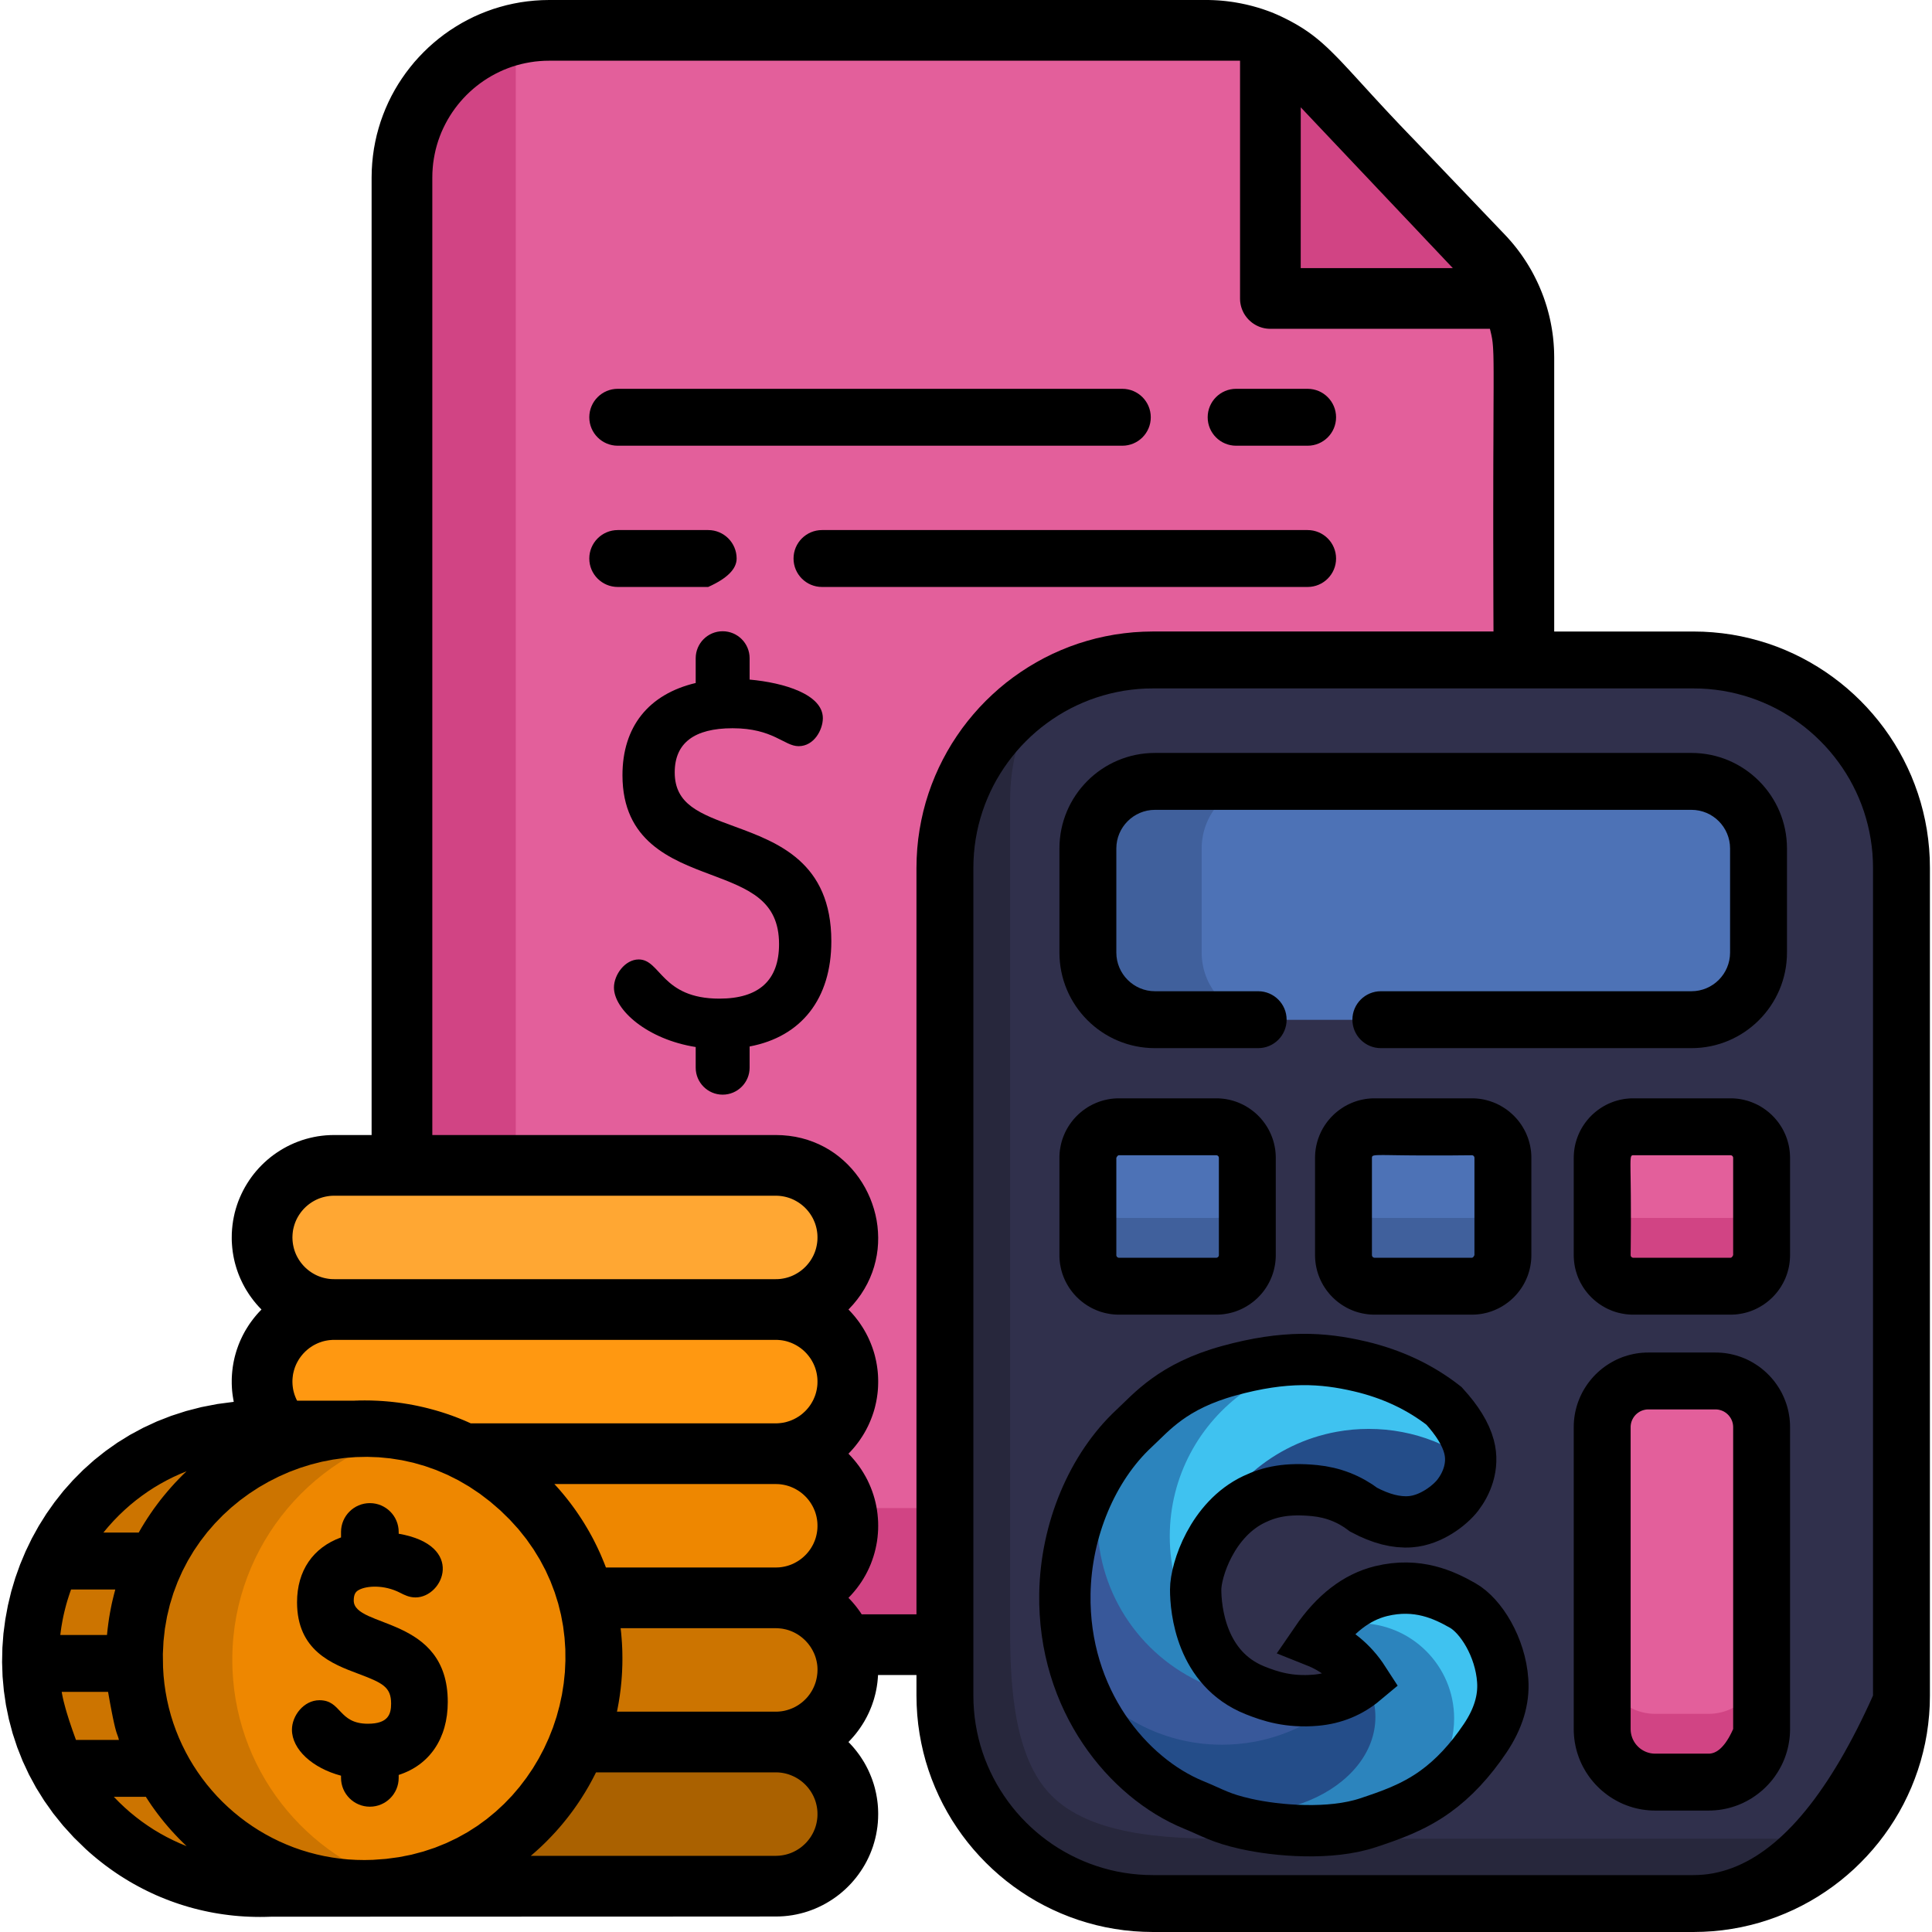 <?xml version="1.0" encoding="UTF-8" standalone="no"?>
<!DOCTYPE svg PUBLIC "-//W3C//DTD SVG 1.1//EN" "http://www.w3.org/Graphics/SVG/1.1/DTD/svg11.dtd">
<svg version="1.1" xmlns="http://www.w3.org/2000/svg" xmlns:xlink="http://www.w3.org/1999/xlink" preserveAspectRatio="xMidYMid meet" viewBox="0 0 640 640" width="640" height="640"><defs><path d="M504.79 496.07C504.79 496.82 504.78 497.58 504.74 498.33C503.56 524.19 482.21 544.82 456.03 544.82C428.62 544.82 209.33 544.82 181.92 544.82C154.98 544.82 133.15 522.99 133.15 496.07C133.15 452.34 133.15 102.54 133.15 58.82C133.15 35.67 149.28 16.29 170.91 11.3C174.45 10.48 178.13 10.06 181.92 10.06C203.69 10.06 377.88 10.06 399.66 10.06C407.06 10.06 414.28 11.74 420.83 14.91C434 21.25 437.71 29.26 461.39 53.46C488.62 83.03 495.12 86.07 500.67 98.87C503.37 104.97 504.79 111.61 504.79 118.41C504.79 193.94 504.79 458.3 504.79 496.07Z" id="b1fNyBVDmu"></path><path d="M504.79 496.07C504.79 496.82 504.78 497.58 504.74 498.33C501.2 499.15 497.52 499.57 493.73 499.57C466.32 499.57 247.03 499.57 219.62 499.57C192.69 499.57 170.86 477.75 170.86 450.83C170.86 407.1 170.86 57.3 170.86 13.57C170.86 12.81 170.87 12.05 170.91 11.3C174.45 10.48 178.13 10.05 181.91 10.05C203.69 10.05 377.88 10.05 399.66 10.05C407.06 10.05 414.28 11.74 420.83 14.91C426.21 17.49 431.12 21.09 435.28 25.54C437.02 27.4 445.72 36.71 461.39 53.46C479.32 72.22 489.28 82.65 491.27 84.73C495.26 88.89 498.42 93.68 500.67 98.87C503.37 104.97 504.79 111.61 504.79 118.41C504.79 193.94 504.79 458.3 504.79 496.07Z" id="aBvnNQGuJ"></path><path d="M629.89 561.67C629.89 576.91 624.94 591.01 616.54 602.42C604.01 619.49 583.79 630.57 560.98 630.57C543.08 630.57 399.83 630.57 381.92 630.57C343.87 630.57 313.02 599.72 313.02 561.67C313.02 534.25 313.02 314.94 313.02 287.53C313.02 259.09 330.26 234.67 354.85 224.15C363.16 220.59 372.31 218.62 381.92 218.62C399.83 218.62 543.08 218.62 560.98 218.62C599.05 218.62 629.89 249.47 629.89 287.53C629.89 342.35 629.89 534.25 629.89 561.67Z" id="b1fRe9H0ua"></path><path d="M629.89 562.68C629.89 577.97 624.82 592.11 616.22 603.56C607.72 607.12 598.35 609.1 588.5 609.1C570.17 609.1 423.5 609.1 405.17 609.1C385.29 609.1 361.1 607.72 348.28 594.77C335.96 582.33 334.61 558.69 334.61 539.99C334.61 512.5 334.61 292.54 334.61 265.04C334.61 249.75 339.68 235.61 348.28 224.17C356.78 220.6 366.15 218.62 375.99 218.62C394.33 218.62 541 218.62 559.33 218.62C598.31 218.62 629.89 249.56 629.89 287.73C629.89 342.72 629.89 535.19 629.89 562.68Z" id="a2llBYKF3c"></path><path d="M582.54 315.56C582.54 327.83 572.59 337.78 560.32 337.78C542.54 337.78 400.36 337.78 382.59 337.78C370.32 337.78 360.37 327.83 360.37 315.56C360.37 312.11 360.37 284.52 360.37 281.07C360.37 268.8 370.33 258.85 382.59 258.85C400.36 258.85 542.54 258.85 560.32 258.85C572.59 258.85 582.54 268.8 582.54 281.07C582.54 287.97 582.54 312.11 582.54 315.56Z" id="fN3b8H2Om"></path><path d="M582.54 315.56C582.54 327.83 572.59 337.78 560.32 337.78C546.31 337.78 434.29 337.78 420.29 337.78C408.03 337.78 398.07 327.83 398.07 315.56C398.07 312.11 398.07 284.52 398.07 281.07C398.07 268.8 408.03 258.85 420.29 258.85C434.29 258.85 546.31 258.85 560.32 258.85C572.59 258.85 582.54 268.8 582.54 281.07C582.54 287.97 582.54 312.11 582.54 315.56Z" id="bZn4q4ig0"></path><path d="M497.86 415.76C497.86 421.45 493.24 426.07 487.56 426.07C484.34 426.07 458.57 426.07 455.35 426.07C449.66 426.07 445.05 421.45 445.05 415.76C445.05 412.54 445.05 386.78 445.05 383.56C445.05 377.87 449.66 373.26 455.35 373.26C458.57 373.26 484.34 373.26 487.56 373.26C493.24 373.26 497.86 377.87 497.86 383.56C497.86 390 497.86 412.54 497.86 415.76Z" id="cdjtB44iv"></path><path d="M583.55 415.76C583.55 421.45 578.94 426.07 573.25 426.07C570.03 426.07 544.27 426.07 541.05 426.07C535.36 426.07 530.75 421.45 530.75 415.76C530.75 412.54 530.75 386.78 530.75 383.56C530.75 377.87 535.36 373.26 541.05 373.26C544.27 373.26 570.03 373.26 573.25 373.26C578.94 373.26 583.55 377.87 583.55 383.56C583.55 390 583.55 412.54 583.55 415.76Z" id="d3PNd8qql9"></path><path d="M413.19 415.76C413.19 421.45 408.58 426.07 402.89 426.07C399.67 426.07 373.9 426.07 370.68 426.07C365 426.07 360.37 421.45 360.37 415.76C360.37 412.54 360.37 386.78 360.37 383.56C360.37 377.87 365 373.26 370.68 373.26C373.9 373.26 399.67 373.26 402.89 373.26C408.58 373.26 413.19 377.87 413.19 383.56C413.19 390 413.19 412.54 413.19 415.76Z" id="b16aslL9Dw"></path><path d="M583.55 572.77C583.55 582.48 575.68 590.35 565.98 590.35C564.22 590.35 550.08 590.35 548.31 590.35C538.61 590.35 530.74 582.48 530.74 572.77C530.74 562.77 530.74 482.77 530.74 472.77C530.74 464.31 537.61 457.46 546.05 457.46C548.27 457.46 566.03 457.46 568.25 457.46C576.7 457.46 583.55 464.31 583.55 472.77C583.55 492.77 583.55 562.77 583.55 572.77Z" id="b1Be0uGddS"></path><path d="M497.86 393.14C497.86 398.83 493.24 403.45 487.56 403.45C484.34 403.45 458.57 403.45 455.35 403.45C449.66 403.45 445.05 398.83 445.05 393.14C445.05 392.18 445.05 384.52 445.05 383.56C445.05 377.87 449.66 373.26 455.35 373.26C458.57 373.26 484.34 373.26 487.56 373.26C493.24 373.26 497.86 377.87 497.86 383.56C497.86 385.48 497.86 392.18 497.86 393.14Z" id="i2BM9QiBDA"></path><path d="M583.55 393.14C583.55 398.83 578.94 403.45 573.25 403.45C570.03 403.45 544.27 403.45 541.05 403.45C535.36 403.45 530.75 398.83 530.75 393.14C530.75 392.18 530.75 384.52 530.75 383.56C530.75 377.87 535.36 373.26 541.05 373.26C544.27 373.26 570.03 373.26 573.25 373.26C578.94 373.26 583.55 377.87 583.55 383.56C583.55 385.48 583.55 392.18 583.55 393.14Z" id="aKmshB7Se"></path><path d="M413.19 393.14C413.19 398.83 408.58 403.45 402.89 403.45C399.67 403.45 373.9 403.45 370.68 403.45C365 403.45 360.37 398.83 360.37 393.14C360.37 392.18 360.37 384.52 360.37 383.56C360.37 377.87 365 373.26 370.68 373.26C373.9 373.26 399.67 373.26 402.89 373.26C408.58 373.26 413.19 377.87 413.19 383.56C413.19 385.48 413.19 392.18 413.19 393.14Z" id="a4r08ekpa8"></path><path d="M583.55 550.14C583.55 559.86 575.68 567.73 565.98 567.73C564.22 567.73 550.08 567.73 548.31 567.73C538.61 567.73 530.74 559.86 530.74 550.14C530.74 542.41 530.74 480.51 530.74 472.77C530.74 464.31 537.61 457.46 546.05 457.46C548.27 457.46 566.03 457.46 568.25 457.46C576.7 457.46 583.55 464.31 583.55 472.77C583.55 488.24 583.55 542.41 583.55 550.14Z" id="acFASQ5sS"></path><path d="M440.07 99.56C429.71 99.56 421.32 91.17 421.32 80.82C421.32 74.3 421.32 22.13 421.32 15.6C426.7 18.19 431.62 21.78 435.77 26.23C437.52 28.09 446.22 37.4 461.89 54.16C479.81 72.92 489.77 83.34 491.77 85.43C495.75 89.59 498.91 94.38 501.17 99.56C488.95 99.56 446.18 99.56 440.07 99.56Z" id="b1fWNpds9p"></path><path d="M273.84 617.81C269.51 622.13 263.55 624.82 256.98 624.82C242.35 624.82 125.33 624.82 110.7 624.82C97.57 624.82 86.82 614.07 86.82 600.94C86.82 594.37 89.51 588.41 93.83 584.08C98.17 579.75 104.13 577.06 110.7 577.06C125.33 577.06 242.35 577.06 256.98 577.06C270.11 577.06 280.86 587.81 280.86 600.94C280.86 607.51 278.17 613.47 273.84 617.81Z" id="j1MkIRrDXE"></path><path d="M273.84 570.05C269.51 574.37 263.55 577.06 256.98 577.06C242.35 577.06 125.33 577.06 110.7 577.06C97.57 577.06 86.82 566.32 86.82 553.19C86.82 546.61 89.51 540.66 93.83 536.32C98.17 532 104.13 529.31 110.7 529.31C125.33 529.31 242.35 529.31 256.98 529.31C270.11 529.31 280.86 540.05 280.86 553.18C280.86 559.76 278.17 565.72 273.84 570.05Z" id="dd5HSDSLe"></path><path d="M273.84 522.3C269.51 526.62 263.55 529.31 256.98 529.31C242.35 529.31 125.33 529.31 110.7 529.31C97.57 529.31 86.82 518.56 86.82 505.43C86.82 498.86 89.51 492.9 93.83 488.57C98.17 484.24 104.13 481.55 110.7 481.55C125.33 481.55 242.35 481.55 256.98 481.55C270.11 481.55 280.86 492.3 280.86 505.43C280.86 512 278.17 517.96 273.84 522.3Z" id="k2cgkb32K"></path><path d="M273.84 474.54C269.51 478.86 263.55 481.55 256.98 481.55C242.35 481.55 125.33 481.55 110.7 481.55C97.57 481.55 86.82 470.81 86.82 457.67C86.82 453 88.19 448.63 90.54 444.93C91.48 443.44 92.59 442.05 93.83 440.81C98.17 436.48 104.13 433.8 110.7 433.8C125.33 433.8 242.35 433.8 256.98 433.8C270.11 433.8 280.86 444.54 280.86 457.67C280.86 464.25 278.17 470.2 273.84 474.54Z" id="a23RcVGcOE"></path><path d="M110.7 433.8C97.57 433.8 86.82 423.05 86.82 409.92C86.82 409.92 86.82 409.92 86.82 409.92C86.82 396.79 97.57 386.04 110.7 386.04C125.33 386.04 242.35 386.04 256.98 386.04C270.11 386.04 280.85 396.79 280.85 409.92C280.85 409.92 280.85 409.92 280.85 409.92C280.85 423.05 270.11 433.8 256.98 433.8C227.72 433.8 125.33 433.8 110.7 433.8Z" id="c44qIxlAXW"></path><path d="M136.95 474.07C130.21 472.49 123.15 471.79 115.89 472.09C115.89 472.09 115.89 472.09 115.89 472.09C97.62 472.09 87.47 472.09 85.44 472.09C16.42 475.08 -15.75 561.05 37.1 607.96C51.66 620.91 71.09 628.44 92.09 627.54C93.68 627.54 101.61 627.54 115.88 627.54C115.88 627.52 115.88 627.52 115.88 627.51C118.05 627.6 120.24 627.62 122.45 627.53C127.42 627.31 132.24 626.64 136.9 625.56C170.66 617.68 195.63 587.95 196.86 552.63C196.86 552.62 196.86 552.55 196.86 552.54C196.94 550.54 196.94 548.53 196.85 546.49C195.33 510.85 170.06 481.84 136.95 474.07Z" id="g2gdPIYE7"></path><path d="M196.86 552.63C195.63 587.95 170.66 617.67 136.91 625.55C103.82 617.78 78.54 588.77 77.02 553.14C77.01 552.96 77 552.8 77 552.63C77 552.62 77 552.55 77 552.54C75.68 514.84 101.44 482.36 136.95 474.07C170.06 481.84 195.33 510.85 196.85 546.49C196.94 548.53 196.94 550.54 196.86 552.54C196.86 552.56 196.86 552.62 196.86 552.63Z" id="d7rvxX4vjF"></path><path d="M401.05 0.02L401.75 0.04L402.44 0.07L403.14 0.11L403.83 0.15L404.52 0.21L405.21 0.27L405.9 0.34L406.58 0.42L407.27 0.51L407.95 0.6L408.63 0.7L409.3 0.81L409.97 0.93L410.64 1.05L411.31 1.18L411.97 1.32L412.63 1.46L413.28 1.61L413.93 1.77L414.57 1.93L415.21 2.1L415.85 2.28L416.48 2.46L417.1 2.65L417.72 2.84L418.34 3.04L418.95 3.25L419.55 3.46L420.14 3.67L420.73 3.89L421.31 4.12L421.89 4.35L422.45 4.59L423.02 4.83L423.57 5.08L424.11 5.33L424.65 5.58L425.18 5.84L426.29 6.39L427.36 6.94L428.38 7.5L429.38 8.06L430.34 8.63L431.27 9.2L432.18 9.79L433.07 10.39L433.93 11L434.79 11.63L435.62 12.28L436.45 12.94L437.27 13.63L438.09 14.34L438.91 15.08L439.74 15.84L440.56 16.63L441.4 17.45L442.25 18.3L443.12 19.18L444.01 20.1L444.92 21.06L445.85 22.06L446.82 23.09L447.81 24.17L448.84 25.29L449.91 26.46L451.02 27.67L452.18 28.94L453.38 30.25L454.63 31.62L455.94 33.04L457.31 34.52L458.73 36.06L460.22 37.65L461.78 39.31L463.4 41.03L465.1 42.81L466.88 44.67L468.74 46.59L498.55 77.78L499.3 78.58L500.03 79.4L500.76 80.23L501.46 81.07L502.15 81.93L502.83 82.8L503.48 83.68L504.13 84.58L504.75 85.49L505.36 86.41L505.95 87.34L506.53 88.29L507.09 89.24L507.63 90.21L508.15 91.19L508.65 92.18L509.14 93.18L509.61 94.19L510.06 95.21L510.49 96.24L510.9 97.27L511.3 98.32L511.67 99.38L512.02 100.44L512.36 101.51L512.67 102.6L512.96 103.68L513.24 104.78L513.49 105.88L513.72 106.99L513.93 108.11L514.12 109.23L514.29 110.36L514.44 111.49L514.56 112.63L514.66 113.78L514.74 114.93L514.8 116.09L514.83 117.24L514.85 118.41L514.85 209.2L560.98 209.2L564.21 209.26L567.4 209.46L570.55 209.78L573.67 210.22L576.75 210.79L579.78 211.48L582.77 212.28L585.71 213.19L588.61 214.22L591.44 215.36L594.23 216.6L596.95 217.95L599.61 219.4L602.21 220.95L604.75 222.59L607.21 224.33L609.61 226.16L611.93 228.07L614.18 230.08L616.34 232.16L618.43 234.33L620.43 236.58L622.35 238.9L624.18 241.29L625.92 243.76L627.56 246.29L629.11 248.89L630.56 251.56L631.9 254.28L633.15 257.06L634.28 259.9L635.31 262.79L636.23 265.73L637.03 268.72L637.72 271.76L638.29 274.84L638.73 277.96L639.05 281.11L639.25 284.3L639.31 287.53L639.31 561.67L639.25 564.89L639.05 568.08L638.73 571.24L638.29 574.36L637.72 577.44L637.03 580.47L636.23 583.46L635.31 586.4L634.28 589.29L633.15 592.13L631.9 594.91L630.56 597.64L629.11 600.3L627.56 602.9L625.92 605.43L624.18 607.9L622.35 610.3L620.43 612.62L618.43 614.86L616.34 617.03L614.18 619.12L611.93 621.12L609.61 623.04L607.21 624.87L604.75 626.6L602.21 628.25L599.61 629.8L596.95 631.24L594.23 632.59L591.44 633.83L588.61 634.97L585.71 636L582.77 636.92L579.78 637.72L576.75 638.41L573.67 638.97L570.55 639.42L567.4 639.74L564.21 639.93L560.98 640L381.92 640L378.7 639.93L375.51 639.74L372.35 639.42L369.23 638.97L366.16 638.41L363.12 637.72L360.13 636.92L357.19 636L354.3 634.97L351.46 633.83L348.68 632.59L345.95 631.24L343.29 629.8L340.69 628.25L338.16 626.6L335.69 624.87L333.29 623.04L330.97 621.12L328.73 619.12L326.56 617.03L324.47 614.86L322.47 612.62L320.55 610.3L318.72 607.9L316.99 605.43L315.34 602.9L313.8 600.3L312.35 597.64L311 594.91L309.76 592.13L308.62 589.29L307.59 586.4L306.67 583.46L305.87 580.47L305.19 577.44L304.62 574.36L304.17 571.24L303.85 568.08L303.66 564.89L303.59 561.67L303.59 554.87L290.86 554.87L290.82 555.52L290.77 556.16L290.71 556.8L290.64 557.44L290.55 558.07L290.46 558.7L290.35 559.32L290.23 559.94L290.1 560.56L289.96 561.17L289.8 561.78L289.64 562.39L289.47 562.99L289.28 563.58L289.08 564.17L288.88 564.76L288.66 565.34L288.43 565.91L288.19 566.48L287.95 567.05L287.69 567.61L287.42 568.16L287.15 568.71L286.86 569.25L286.56 569.79L286.26 570.32L285.94 570.84L285.62 571.36L285.28 571.87L284.94 572.38L284.59 572.88L284.23 573.37L283.86 573.86L283.49 574.34L283.1 574.81L282.71 575.27L282.31 575.73L281.9 576.18L281.48 576.63L281.06 577.06L281.51 577.53L281.95 578L282.39 578.48L282.81 578.97L283.23 579.47L283.63 579.97L284.03 580.49L284.42 581.01L284.8 581.54L285.16 582.07L285.52 582.62L285.87 583.17L286.21 583.72L286.53 584.29L286.85 584.86L287.15 585.44L287.45 586.02L287.73 586.61L288 587.21L288.26 587.81L288.51 588.42L288.75 589.03L288.98 589.65L289.19 590.28L289.4 590.91L289.59 591.55L289.77 592.19L289.93 592.84L290.08 593.49L290.23 594.14L290.35 594.81L290.47 595.47L290.57 596.14L290.66 596.81L290.74 597.49L290.8 598.18L290.85 598.86L290.88 599.55L290.9 600.24L290.91 600.94L290.88 602.34L290.8 603.72L290.66 605.09L290.46 606.44L290.22 607.77L289.92 609.09L289.57 610.38L289.18 611.66L288.73 612.91L288.24 614.14L287.7 615.34L287.12 616.52L286.49 617.68L285.82 618.8L285.1 619.9L284.35 620.97L283.56 622.01L282.73 623.01L281.86 623.99L280.96 624.92L280.02 625.83L279.04 626.7L278.04 627.53L277 628.32L275.93 629.07L274.83 629.78L273.71 630.45L272.55 631.08L271.37 631.66L270.17 632.2L268.94 632.69L267.69 633.14L266.41 633.54L265.12 633.88L263.81 634.18L262.47 634.43L261.12 634.62L259.76 634.76L258.37 634.84L256.98 634.87L256.67 634.87L255.79 634.87L254.38 634.87L252.45 634.87L247.19 634.88L243.91 634.88L240.24 634.88L236.21 634.88L231.84 634.88L227.16 634.88L222.21 634.89L217.01 634.89L211.6 634.89L205.99 634.89L200.22 634.89L194.33 634.9L188.33 634.9L182.26 634.9L176.15 634.9L170.02 634.91L163.91 634.91L157.84 634.91L151.84 634.91L145.95 634.92L140.19 634.92L134.59 634.92L129.18 634.92L123.98 634.92L119.04 634.93L114.37 634.93L110.01 634.93L105.99 634.93L102.33 634.93L99.06 634.93L96.22 634.93L93.83 634.93L91.92 634.93L90.52 634.93L89.66 634.94L87.91 634.99L86.16 635.01L84.42 634.99L82.69 634.94L80.97 634.86L79.25 634.74L77.55 634.59L75.85 634.4L74.16 634.18L72.49 633.93L70.82 633.65L69.16 633.33L67.52 632.98L65.88 632.6L64.26 632.19L62.65 631.75L61.05 631.27L59.46 630.77L57.89 630.23L56.33 629.67L54.78 629.07L53.24 628.45L51.72 627.8L50.22 627.11L48.73 626.4L47.25 625.66L45.79 624.89L44.35 624.1L42.92 623.28L41.51 622.42L40.11 621.55L38.73 620.64L37.37 619.71L36.03 618.75L34.7 617.77L33.4 616.76L32.11 615.73L30.84 614.67L29.59 613.59L28.36 612.48L24.47 608.69L20.89 604.76L17.62 600.7L14.65 596.51L11.97 592.22L9.59 587.83L7.5 583.35L5.7 578.8L4.18 574.19L2.94 569.52L1.97 564.82L1.28 560.09L0.85 555.35L0.69 550.6L0.79 545.86L1.14 541.14L1.76 536.45L2.62 531.8L3.72 527.21L5.07 522.69L6.66 518.25L8.49 513.89L10.54 509.64L12.83 505.5L15.34 501.49L18.07 497.62L21.01 493.89L24.18 490.33L27.55 486.94L31.12 483.73L34.9 480.72L38.88 477.91L43.05 475.33L47.42 472.98L51.97 470.87L56.71 469.02L61.63 467.43L66.72 466.12L71.99 465.1L77.43 464.38L77.42 464.3L77.4 464.21L77.39 464.11L77.37 464.01L77.35 463.91L77.33 463.81L77.32 463.7L77.3 463.58L77.28 463.47L77.25 463.35L77.23 463.22L77.21 463.09L77.19 462.96L77.17 462.82L77.14 462.68L77.12 462.53L77.1 462.39L77.08 462.23L77.06 462.07L77.03 461.91L77.01 461.74L76.99 461.57L76.97 461.4L76.95 461.22L76.93 461.03L76.91 460.84L76.89 460.65L76.88 460.45L76.86 460.24L76.85 460.04L76.83 459.82L76.82 459.6L76.81 459.38L76.8 459.15L76.79 458.92L76.78 458.68L76.77 458.44L76.77 458.19L76.77 457.93L76.77 457.67L76.77 456.98L76.79 456.28L76.83 455.59L76.88 454.91L76.94 454.23L77.02 453.55L77.1 452.87L77.21 452.2L77.32 451.54L77.45 450.88L77.59 450.22L77.74 449.57L77.91 448.92L78.09 448.28L78.28 447.64L78.48 447.01L78.7 446.39L78.92 445.77L79.16 445.15L79.41 444.54L79.67 443.94L79.95 443.34L80.23 442.75L80.52 442.17L80.83 441.59L81.14 441.02L81.47 440.46L81.81 439.9L82.16 439.35L82.51 438.8L82.88 438.27L83.26 437.74L83.65 437.22L84.04 436.71L84.45 436.2L84.86 435.7L85.29 435.21L85.72 434.73L86.17 434.26L86.62 433.8L86.17 433.33L85.72 432.86L85.29 432.38L84.86 431.89L84.45 431.39L84.04 430.89L83.65 430.37L83.26 429.85L82.88 429.32L82.51 428.79L82.16 428.24L81.81 427.69L81.47 427.14L81.14 426.57L80.83 426L80.52 425.42L80.23 424.84L79.95 424.25L79.67 423.65L79.41 423.05L79.16 422.44L78.92 421.83L78.7 421.21L78.48 420.58L78.28 419.95L78.09 419.31L77.91 418.67L77.74 418.02L77.59 417.37L77.45 416.72L77.32 416.05L77.21 415.39L77.1 414.72L77.02 414.05L76.94 413.37L76.88 412.68L76.83 412L76.79 411.31L76.77 410.62L76.77 409.92L76.79 408.52L76.88 407.14L77.02 405.77L77.21 404.42L77.46 403.09L77.75 401.77L78.1 400.48L78.5 399.2L78.94 397.95L79.44 396.72L79.98 395.52L80.56 394.34L81.19 393.18L81.86 392.06L82.57 390.96L83.32 389.89L84.11 388.85L84.94 387.85L85.81 386.87L86.71 385.94L87.65 385.03L88.63 384.16L89.63 383.33L90.67 382.54L91.74 381.79L92.84 381.08L93.96 380.41L95.12 379.78L96.3 379.2L97.5 378.66L98.73 378.17L99.98 377.72L101.26 377.32L102.55 376.98L103.87 376.68L105.2 376.43L106.55 376.24L107.92 376.1L109.3 376.02L110.7 375.99L123.1 375.99L123.1 58.82L123.15 56.39L123.3 54L123.54 51.63L123.87 49.29L124.3 46.98L124.81 44.7L125.42 42.46L126.1 40.25L126.88 38.08L127.73 35.95L128.66 33.86L129.67 31.81L130.76 29.81L131.92 27.86L133.16 25.96L134.46 24.11L135.84 22.31L137.27 20.56L138.78 18.88L140.35 17.25L141.97 15.68L143.66 14.18L145.4 12.74L147.2 11.36L149.05 10.06L150.96 8.83L152.91 7.66L154.91 6.58L156.95 5.56L159.04 4.63L161.17 3.78L163.34 3L165.55 2.32L167.8 1.71L170.08 1.2L172.39 0.77L174.73 0.44L177.1 0.2L179.5 0.05L181.92 0L399.66 0L400.35 0L401.05 0.02ZM379.48 228.09L377.05 228.24L374.66 228.49L372.29 228.82L369.95 229.26L367.65 229.78L365.38 230.39L363.15 231.08L360.95 231.86L358.8 232.73L356.68 233.67L354.62 234.69L352.59 235.79L350.62 236.97L348.69 238.22L346.82 239.54L345 240.92L343.24 242.38L341.53 243.9L339.89 245.49L338.3 247.13L336.78 248.84L335.33 250.6L333.94 252.42L332.62 254.29L331.37 256.22L330.19 258.19L329.09 260.21L328.07 262.28L327.13 264.39L326.26 266.55L325.48 268.75L324.78 270.98L324.17 273.25L323.65 275.55L323.22 277.89L322.88 280.26L322.64 282.65L322.49 285.08L322.44 287.53L322.44 561.67L322.49 564.12L322.64 566.54L322.88 568.94L323.22 571.3L323.65 573.64L324.17 575.95L324.78 578.22L325.48 580.45L326.26 582.65L327.13 584.8L328.07 586.91L329.09 588.98L330.19 591L331.37 592.98L332.62 594.9L333.94 596.78L335.33 598.6L336.78 600.36L338.3 602.06L339.89 603.71L341.53 605.29L343.24 606.82L345 608.27L346.82 609.66L348.69 610.98L350.62 612.23L352.59 613.4L354.62 614.5L356.68 615.52L358.8 616.47L360.95 617.33L363.15 618.11L365.38 618.81L367.65 619.42L369.95 619.94L372.29 620.37L374.66 620.71L377.05 620.95L379.48 621.1L381.92 621.15L560.98 621.15L562.62 621.11L564.25 621L565.87 620.82L567.48 620.56L569.09 620.22L570.68 619.81L572.27 619.33L573.86 618.77L575.43 618.14L577 617.43L578.56 616.65L580.11 615.8L581.66 614.87L583.19 613.86L584.72 612.79L586.24 611.63L587.76 610.41L589.26 609.11L590.76 607.73L592.25 606.28L593.74 604.76L595.21 603.16L596.68 601.48L598.14 599.74L599.59 597.92L601.04 596.02L602.47 594.05L603.9 592L605.33 589.89L606.74 587.69L608.15 585.42L609.55 583.08L610.94 580.67L612.32 578.17L613.7 575.61L615.07 572.97L616.43 570.26L617.78 567.47L619.13 564.61L620.46 561.67L620.46 287.53L620.41 285.08L620.27 282.65L620.02 280.26L619.68 277.89L619.25 275.55L618.73 273.25L618.12 270.98L617.43 268.74L616.65 266.55L615.78 264.39L614.84 262.28L613.81 260.21L612.72 258.19L611.54 256.22L610.29 254.29L608.97 252.42L607.58 250.6L606.13 248.84L604.61 247.13L603.02 245.49L601.38 243.9L599.67 242.38L597.91 240.92L596.09 239.54L594.22 238.22L592.29 236.97L590.32 235.79L588.3 234.69L586.23 233.67L584.11 232.73L581.96 231.86L579.76 231.08L577.53 230.39L575.26 229.78L572.96 229.26L570.62 228.82L568.25 228.49L565.85 228.24L563.43 228.09L560.98 228.05L381.92 228.05L379.48 228.09ZM114.07 482.98L110.32 483.5L106.61 484.22L102.95 485.15L99.35 486.28L95.82 487.6L92.37 489.12L89.01 490.82L85.74 492.7L82.58 494.76L79.53 496.99L76.61 499.39L73.82 501.95L71.18 504.67L68.68 507.54L66.35 510.57L64.19 513.73L62.21 517.04L60.42 520.48L58.83 524.05L57.44 527.75L56.27 531.57L55.33 535.5L54.62 539.55L54.16 543.71L53.95 547.96L54.01 552.32L54.18 555.07L54.46 557.78L54.85 560.46L55.34 563.11L55.93 565.71L56.62 568.27L57.41 570.79L58.3 573.26L59.28 575.69L60.35 578.06L61.51 580.39L62.75 582.66L64.08 584.87L65.49 587.02L66.98 589.12L68.54 591.15L70.19 593.12L71.9 595.03L73.68 596.86L75.54 598.63L77.46 600.32L79.44 601.94L81.49 603.49L83.59 604.95L85.75 606.34L87.97 607.64L90.24 608.86L92.55 609.99L94.92 611.03L97.33 611.99L99.79 612.85L102.29 613.61L104.83 614.28L107.4 614.85L110.01 615.32L112.65 615.69L115.32 615.96L118.02 616.11L120.74 616.16L123.49 616.1L127.87 615.78L132.13 615.21L136.26 614.4L140.25 613.34L144.11 612.06L147.83 610.56L151.4 608.86L154.83 606.96L158.1 604.87L161.22 602.6L164.18 600.16L166.98 597.57L169.62 594.83L172.09 591.94L174.38 588.93L176.51 585.8L178.45 582.56L180.21 579.22L181.78 575.8L183.17 572.29L184.36 568.71L185.35 565.07L186.15 561.38L186.74 557.64L187.13 553.88L187.3 550.1L187.27 546.3L187.01 542.5L186.54 538.71L185.84 534.94L184.91 531.19L183.75 527.49L182.36 523.83L180.73 520.22L178.85 516.68L176.73 513.22L174.37 509.85L171.75 506.57L168.87 503.4L165.74 500.34L162.38 497.44L158.94 494.81L155.41 492.45L151.82 490.36L148.16 488.53L144.45 486.95L140.71 485.63L136.93 484.55L133.12 483.71L129.3 483.11L125.48 482.74L121.66 482.6L117.85 482.68L114.07 482.98ZM197.04 587.91L196.63 588.7L196.22 589.49L195.8 590.27L195.37 591.05L194.94 591.82L194.49 592.58L194.04 593.35L193.58 594.1L193.11 594.85L192.64 595.6L192.16 596.34L191.67 597.08L191.17 597.81L190.67 598.53L190.16 599.25L189.64 599.97L189.11 600.68L188.58 601.38L188.04 602.08L187.49 602.77L186.94 603.45L186.38 604.14L185.81 604.81L185.24 605.48L184.65 606.14L184.07 606.8L183.47 607.45L182.87 608.09L182.26 608.73L181.65 609.36L181.03 609.99L180.4 610.61L179.77 611.22L179.13 611.83L178.48 612.43L177.83 613.02L177.17 613.61L176.5 614.19L175.83 614.77L256.98 614.77L257.55 614.75L258.11 614.72L258.67 614.66L259.22 614.58L259.76 614.48L260.3 614.36L260.82 614.22L261.34 614.06L261.85 613.88L262.35 613.68L262.84 613.46L263.32 613.22L263.79 612.97L264.25 612.69L264.7 612.4L265.14 612.1L265.56 611.77L265.97 611.43L266.36 611.08L266.75 610.71L267.12 610.33L267.47 609.93L267.81 609.52L268.13 609.1L268.44 608.67L268.73 608.22L269 607.76L269.26 607.29L269.5 606.81L269.71 606.32L269.92 605.82L270.1 605.31L270.26 604.79L270.4 604.26L270.52 603.73L270.62 603.18L270.7 602.63L270.76 602.07L270.79 601.51L270.8 600.94L270.79 600.37L270.76 599.81L270.7 599.25L270.62 598.7L270.52 598.16L270.4 597.63L270.26 597.1L270.1 596.58L269.92 596.07L269.71 595.57L269.5 595.08L269.26 594.6L269 594.13L268.73 593.67L268.44 593.22L268.13 592.79L267.81 592.36L267.47 591.95L267.12 591.56L266.75 591.17L266.37 590.81L265.97 590.45L265.56 590.11L265.14 589.79L264.7 589.48L264.25 589.19L263.79 588.92L263.32 588.66L262.84 588.43L262.35 588.21L261.85 588.01L261.34 587.82L260.82 587.66L260.3 587.52L259.76 587.4L259.22 587.3L258.67 587.22L258.11 587.16L257.55 587.13L256.98 587.12L197.44 587.12L197.04 587.91ZM47.65 595.22L47.16 595.22L46.55 595.22L45.83 595.22L45 595.22L44.06 595.22L43.01 595.22L41.85 595.22L40.57 595.22L39.19 595.22L37.71 595.22L39.46 597.01L41.26 598.72L43.1 600.35L45 601.9L46.94 603.38L48.94 604.78L50.97 606.11L53.05 607.35L55.18 608.52L57.35 609.61L59.57 610.63L61.82 611.56L60.53 610.31L59.26 609.05L58.03 607.75L56.82 606.44L55.65 605.11L54.5 603.75L53.39 602.37L52.31 600.98L51.26 599.56L50.24 598.13L49.26 596.67L48.3 595.2L48.03 595.21L47.65 595.22ZM20.61 561.42L20.82 562.44L21.07 563.53L21.37 564.68L21.7 565.91L22.07 567.2L22.49 568.56L22.94 569.99L23.44 571.48L23.97 573.04L24.55 574.67L25.16 576.37L39.39 576.37L39.23 575.73L39.07 575.24L38.92 574.82L38.76 574.39L38.58 573.86L38.37 573.15L38.11 572.18L37.8 570.86L37.42 569.11L36.97 566.85L36.43 564L35.8 560.46L20.44 560.46L20.61 561.42ZM205.68 540.18L205.77 540.99L205.84 541.81L205.91 542.62L205.97 543.44L206.03 544.25L206.07 545.06L206.11 545.87L206.14 546.68L206.16 547.48L206.17 548.29L206.18 549.09L206.18 549.9L206.17 550.7L206.16 551.5L206.13 552.29L206.1 553.09L206.07 553.88L206.02 554.68L205.97 555.47L205.91 556.25L205.85 557.04L205.77 557.82L205.69 558.6L205.61 559.38L205.51 560.16L205.41 560.93L205.31 561.7L205.19 562.47L205.07 563.23L204.95 563.99L204.81 564.75L204.67 565.51L204.53 566.26L204.37 567.01L256.98 567.01L257.58 567L258.18 566.96L258.76 566.9L259.34 566.81L259.92 566.7L260.48 566.56L261.03 566.4L261.58 566.22L262.11 566.02L262.64 565.8L263.15 565.56L263.65 565.29L264.14 565.01L264.61 564.71L265.07 564.38L265.52 564.05L265.96 563.69L266.38 563.31L266.78 562.92L267.17 562.52L267.54 562.1L267.89 561.66L268.23 561.21L268.54 560.74L268.84 560.27L269.12 559.78L269.38 559.27L269.62 558.76L269.84 558.23L270.04 557.7L270.22 557.15L270.37 556.59L270.5 556.03L270.61 555.45L270.69 554.87L270.77 554.19L270.8 553.52L270.81 552.84L270.78 552.18L270.72 551.51L270.62 550.86L270.49 550.21L270.33 549.57L270.15 548.95L269.93 548.33L269.68 547.72L269.4 547.13L269.1 546.55L268.77 545.99L268.42 545.44L268.03 544.91L267.63 544.39L267.2 543.9L266.75 543.42L266.27 542.97L265.78 542.54L265.26 542.13L264.72 541.74L264.17 541.38L263.59 541.05L263 540.74L262.39 540.46L261.76 540.21L261.12 539.99L260.46 539.8L259.79 539.65L259.11 539.52L258.41 539.44L257.7 539.38L256.98 539.36L205.59 539.36L205.68 540.18ZM23.11 527.76L22.71 528.98L22.32 530.21L21.96 531.45L21.63 532.7L21.32 533.95L21.03 535.21L20.77 536.48L20.54 537.75L20.32 539.03L20.14 540.32L19.97 541.61L35.44 541.61L35.65 539.61L35.89 537.73L36.14 535.98L36.42 534.35L36.7 532.86L36.97 531.51L37.24 530.3L37.5 529.24L37.72 528.33L37.92 527.57L38.08 526.98L38.18 526.54L23.54 526.54L23.11 527.76ZM180.32 20.14L178.75 20.24L177.19 20.39L175.65 20.62L174.12 20.9L172.63 21.23L171.15 21.63L169.69 22.08L168.27 22.59L166.86 23.15L165.49 23.77L164.14 24.44L162.83 25.15L161.54 25.92L160.29 26.73L159.07 27.59L157.89 28.49L156.74 29.44L155.63 30.43L154.56 31.46L153.53 32.53L152.54 33.64L151.59 34.79L150.69 35.97L149.83 37.19L149.02 38.44L148.25 39.73L147.54 41.04L146.87 42.39L146.25 43.76L145.69 45.17L145.18 46.6L144.73 48.05L144.33 49.53L144 51.03L143.72 52.55L143.49 54.09L143.34 55.65L143.24 57.22L143.21 58.82L143.21 375.99L256.98 375.99L259.21 376.06L261.38 376.26L263.49 376.58L265.54 377.03L267.53 377.6L269.44 378.28L271.29 379.06L273.07 379.95L274.78 380.94L276.42 382.02L277.97 383.19L279.45 384.45L280.85 385.78L282.17 387.19L283.4 388.66L284.55 390.2L285.61 391.8L286.58 393.45L287.45 395.15L288.24 396.9L288.92 398.69L289.51 400.51L290 402.36L290.39 404.24L290.67 406.14L290.84 408.05L290.91 409.98L290.87 411.91L290.72 413.84L290.45 415.77L290.06 417.69L289.56 419.6L288.94 421.49L288.19 423.36L287.33 425.19L286.33 427L285.21 428.77L283.96 430.49L282.58 432.17L281.06 433.8L281.51 434.26L281.95 434.73L282.39 435.22L282.81 435.7L283.23 436.2L283.63 436.71L284.03 437.22L284.42 437.74L284.8 438.27L285.16 438.81L285.52 439.35L285.87 439.9L286.21 440.46L286.53 441.02L286.85 441.59L287.15 442.17L287.45 442.75L287.73 443.34L288 443.94L288.26 444.54L288.51 445.15L288.75 445.77L288.98 446.39L289.19 447.01L289.4 447.64L289.59 448.28L289.77 448.92L289.93 449.57L290.08 450.22L290.23 450.88L290.35 451.54L290.47 452.2L290.57 452.87L290.66 453.55L290.74 454.23L290.8 454.91L290.85 455.6L290.88 456.28L290.9 456.98L290.91 457.68L290.9 458.37L290.88 459.07L290.85 459.75L290.8 460.44L290.74 461.12L290.66 461.8L290.57 462.48L290.47 463.15L290.35 463.81L290.23 464.47L290.08 465.13L289.93 465.78L289.77 466.43L289.59 467.07L289.4 467.71L289.19 468.34L288.98 468.96L288.75 469.58L288.51 470.2L288.26 470.81L288 471.41L287.73 472.01L287.45 472.6L287.15 473.18L286.85 473.76L286.53 474.33L286.21 474.89L285.87 475.45L285.52 476L285.16 476.54L284.8 477.08L284.42 477.61L284.03 478.13L283.63 478.64L283.23 479.15L282.81 479.65L282.39 480.13L281.95 480.62L281.51 481.09L281.06 481.55L282.02 482.56L282.93 483.6L283.79 484.66L284.61 485.75L285.37 486.86L286.08 488L286.75 489.16L287.37 490.33L287.93 491.53L288.45 492.74L288.92 493.97L289.34 495.21L289.71 496.46L290.03 497.72L290.3 498.99L290.52 500.27L290.69 501.55L290.81 502.84L290.89 504.14L290.91 505.43L290.89 506.72L290.81 508.02L290.69 509.31L290.52 510.59L290.29 511.87L290.02 513.14L289.7 514.4L289.33 515.65L288.91 516.89L288.45 518.12L287.93 519.33L287.36 520.53L286.75 521.7L286.08 522.86L285.37 524L284.6 525.11L283.79 526.2L282.93 527.26L282.02 528.3L281.06 529.31L281.18 529.43L281.3 529.56L281.42 529.68L281.55 529.81L281.67 529.94L281.79 530.06L281.91 530.19L282.02 530.32L282.14 530.45L282.26 530.58L282.38 530.71L282.49 530.84L282.61 530.98L282.72 531.11L282.83 531.24L282.95 531.38L283.06 531.51L283.17 531.65L283.28 531.78L283.39 531.92L283.5 532.05L283.61 532.19L283.72 532.33L283.83 532.47L283.93 532.61L284.04 532.75L284.14 532.89L284.25 533.03L284.35 533.17L284.45 533.31L284.56 533.45L284.66 533.6L284.76 533.74L284.86 533.88L284.96 534.03L285.06 534.17L285.15 534.32L285.25 534.47L285.35 534.61L285.44 534.76L303.59 534.76L303.59 287.53L303.66 284.3L303.85 281.11L304.17 277.95L304.62 274.84L305.19 271.76L305.87 268.72L306.67 265.73L307.59 262.79L308.62 259.9L309.76 257.06L311 254.28L312.35 251.56L313.8 248.89L315.34 246.29L316.99 243.76L318.72 241.29L320.55 238.9L322.47 236.58L324.47 234.33L326.56 232.16L328.73 230.08L330.97 228.07L333.29 226.15L335.69 224.33L338.16 222.59L340.69 220.95L343.29 219.4L345.95 217.95L348.68 216.6L351.46 215.36L354.3 214.22L357.19 213.19L360.13 212.28L363.12 211.47L366.16 210.79L369.23 210.22L372.35 209.78L375.51 209.45L378.7 209.26L381.92 209.19L494.74 209.19L494.71 202.26L494.69 195.69L494.68 189.46L494.67 183.56L494.66 178L494.66 172.74L494.66 167.79L494.67 163.14L494.67 158.77L494.68 154.67L494.69 150.84L494.71 147.26L494.72 143.92L494.73 140.82L494.74 137.94L494.75 135.28L494.76 132.82L494.77 130.55L494.78 128.47L494.78 126.55L494.78 124.8L494.78 123.21L494.77 121.75L494.76 120.43L494.74 119.22L494.72 118.13L494.69 117.15L494.65 116.25L494.61 115.43L494.56 114.69L494.5 114.01L494.44 113.37L494.36 112.78L494.28 112.22L494.18 111.68L494.08 111.15L493.96 110.62L493.83 110.07L493.7 109.51L493.55 108.92L420.83 108.92L420.42 108.91L420.01 108.89L419.6 108.85L419.2 108.79L418.8 108.72L418.41 108.63L418.03 108.53L417.65 108.41L417.28 108.28L416.92 108.13L416.56 107.97L416.21 107.8L415.87 107.61L415.53 107.41L415.21 107.2L414.89 106.98L414.59 106.75L414.29 106.5L414 106.24L413.72 105.98L413.45 105.7L413.2 105.41L412.95 105.11L412.72 104.8L412.49 104.49L412.28 104.16L412.08 103.83L411.9 103.49L411.73 103.14L411.57 102.78L411.42 102.42L411.29 102.04L411.17 101.67L411.07 101.28L410.98 100.89L410.91 100.5L410.85 100.1L410.81 99.69L410.79 99.28L410.78 98.87L410.78 20.11L181.92 20.11L180.32 20.14ZM184.21 492.22L184.76 492.83L185.31 493.45L185.84 494.08L186.38 494.71L186.9 495.34L187.42 495.98L187.93 496.62L188.44 497.27L188.94 497.92L189.43 498.58L189.92 499.24L190.4 499.9L190.87 500.57L191.33 501.24L191.79 501.92L192.24 502.6L192.69 503.28L193.13 503.97L193.56 504.66L193.98 505.36L194.4 506.06L194.81 506.76L195.22 507.47L195.61 508.18L196 508.89L196.39 509.61L196.76 510.33L197.13 511.06L197.49 511.79L197.85 512.52L198.19 513.25L198.53 513.99L198.87 514.73L199.19 515.48L199.51 516.23L199.82 516.98L200.13 517.73L200.43 518.49L200.72 519.25L256.98 519.25L257.55 519.24L258.11 519.21L258.67 519.15L259.22 519.07L259.76 518.97L260.3 518.85L260.82 518.71L261.34 518.55L261.85 518.37L262.35 518.17L262.84 517.95L263.32 517.71L263.79 517.45L264.25 517.18L264.7 516.89L265.14 516.58L265.56 516.26L265.97 515.92L266.36 515.57L266.75 515.2L267.12 514.82L267.47 514.42L267.81 514.01L268.13 513.59L268.44 513.16L268.73 512.71L269 512.25L269.26 511.78L269.5 511.3L269.71 510.81L269.92 510.31L270.1 509.8L270.26 509.28L270.4 508.75L270.52 508.21L270.62 507.67L270.7 507.12L270.76 506.56L270.79 506L270.8 505.43L270.79 504.86L270.76 504.3L270.7 503.74L270.62 503.19L270.52 502.65L270.4 502.11L270.26 501.59L270.1 501.07L269.92 500.56L269.71 500.06L269.5 499.57L269.26 499.09L269 498.62L268.73 498.16L268.44 497.71L268.13 497.27L267.81 496.85L267.47 496.44L267.12 496.04L266.75 495.66L266.36 495.29L265.97 494.94L265.56 494.6L265.14 494.28L264.7 493.97L264.25 493.68L263.79 493.41L263.32 493.15L262.84 492.91L262.35 492.7L261.85 492.49L261.34 492.31L260.82 492.15L260.3 492.01L259.76 491.89L259.22 491.79L258.67 491.71L258.11 491.65L257.55 491.62L256.98 491.61L183.65 491.61L184.21 492.22ZM57.39 489.29L55.24 490.37L53.12 491.53L51.04 492.77L48.99 494.1L46.99 495.51L45.02 497L43.1 498.57L41.23 500.23L39.4 501.97L37.63 503.79L35.91 505.7L34.24 507.69L45.95 507.69L46.88 506.07L47.85 504.48L48.85 502.91L49.89 501.36L50.95 499.83L52.05 498.34L53.17 496.86L54.33 495.42L55.51 494.01L56.72 492.62L57.95 491.26L59.21 489.94L60.48 488.64L61.79 487.38L59.57 488.3L57.39 489.29ZM110.13 443.86L109.57 443.9L109.01 443.95L108.46 444.03L107.92 444.13L107.38 444.25L106.85 444.39L106.34 444.56L105.82 444.74L105.32 444.94L104.83 445.16L104.35 445.4L103.88 445.65L103.42 445.93L102.98 446.22L102.54 446.52L102.12 446.85L101.71 447.18L101.31 447.54L100.93 447.91L100.56 448.29L100.21 448.69L99.87 449.1L99.55 449.52L99.24 449.95L98.95 450.4L98.68 450.86L98.42 451.33L98.18 451.81L97.96 452.3L97.76 452.8L97.58 453.31L97.42 453.83L97.28 454.36L97.15 454.89L97.05 455.44L96.98 455.99L96.92 456.54L96.88 457.1L96.87 457.67L96.87 457.84L96.88 458.01L96.88 458.18L96.89 458.35L96.9 458.52L96.91 458.69L96.92 458.85L96.94 459.02L96.96 459.19L96.97 459.35L97 459.52L97.02 459.68L97.04 459.85L97.07 460.01L97.1 460.17L97.13 460.33L97.16 460.5L97.2 460.66L97.23 460.82L97.27 460.97L97.31 461.13L97.36 461.29L97.4 461.45L97.45 461.6L97.49 461.76L97.54 461.91L97.59 462.07L97.65 462.22L97.7 462.37L97.76 462.53L97.82 462.68L97.88 462.83L97.94 462.98L98 463.12L98.07 463.27L98.13 463.42L98.2 463.56L98.27 463.71L98.35 463.85L98.42 463.99L117.18 463.99L117.33 463.99L117.48 463.98L117.63 463.98L117.77 463.97L117.92 463.96L118.07 463.96L118.22 463.95L118.36 463.95L118.51 463.95L118.66 463.94L118.81 463.94L118.96 463.93L119.1 463.93L119.25 463.93L119.4 463.93L119.55 463.92L119.7 463.92L119.84 463.92L119.99 463.92L120.14 463.92L120.29 463.92L120.44 463.92L120.58 463.91L120.73 463.91L120.88 463.91L121.03 463.91L121.18 463.92L121.32 463.92L121.47 463.92L121.62 463.92L121.77 463.92L121.92 463.92L122.06 463.92L122.21 463.93L122.36 463.93L122.51 463.93L122.66 463.93L122.8 463.94L122.95 463.94L123.1 463.94L123.61 463.96L124.13 463.98L124.64 464L125.15 464.02L125.67 464.05L126.18 464.08L126.69 464.11L127.2 464.15L127.71 464.19L128.22 464.23L128.73 464.28L129.24 464.32L129.75 464.38L130.25 464.43L130.76 464.49L131.27 464.55L131.77 464.61L132.28 464.68L132.78 464.75L133.29 464.82L133.79 464.9L134.29 464.98L134.79 465.06L135.29 465.14L135.79 465.23L136.29 465.32L136.79 465.41L137.29 465.51L137.79 465.61L138.28 465.71L138.78 465.82L139.28 465.93L139.77 466.04L140.26 466.15L140.76 466.27L141.25 466.39L141.74 466.51L142.23 466.64L142.72 466.77L143.21 466.9L143.53 466.99L143.86 467.08L144.19 467.17L144.51 467.26L144.84 467.36L145.16 467.45L145.49 467.55L145.81 467.65L146.14 467.75L146.46 467.85L146.78 467.95L147.1 468.06L147.43 468.16L147.75 468.27L148.07 468.38L148.39 468.48L148.71 468.59L149.03 468.71L149.35 468.82L149.67 468.93L149.99 469.05L150.3 469.17L150.62 469.28L150.94 469.4L151.25 469.53L151.57 469.65L151.89 469.77L152.2 469.9L152.51 470.02L152.83 470.15L153.14 470.28L153.46 470.41L153.77 470.54L154.08 470.67L154.39 470.81L154.7 470.94L155.01 471.08L155.32 471.22L155.63 471.36L155.94 471.5L256.98 471.5L257.55 471.49L258.11 471.45L258.67 471.39L259.22 471.32L259.76 471.22L260.3 471.1L260.82 470.95L261.34 470.79L261.85 470.61L262.35 470.41L262.84 470.19L263.32 469.95L263.79 469.7L264.25 469.42L264.7 469.14L265.14 468.83L265.56 468.51L265.97 468.17L266.36 467.81L266.75 467.45L267.12 467.06L267.47 466.67L267.81 466.26L268.13 465.84L268.44 465.4L268.73 464.95L269 464.49L269.26 464.02L269.5 463.54L269.71 463.05L269.92 462.55L270.1 462.04L270.26 461.52L270.4 460.99L270.52 460.46L270.62 459.91L270.7 459.36L270.76 458.81L270.79 458.24L270.8 457.67L270.79 457.11L270.76 456.54L270.7 455.99L270.62 455.44L270.52 454.89L270.4 454.36L270.26 453.83L270.1 453.31L269.92 452.8L269.71 452.3L269.5 451.81L269.26 451.33L269 450.86L268.73 450.4L268.44 449.95L268.13 449.52L267.81 449.1L267.47 448.69L267.12 448.29L266.75 447.91L266.37 447.54L265.97 447.18L265.56 446.85L265.14 446.52L264.7 446.22L264.25 445.93L263.79 445.65L263.32 445.4L262.84 445.16L262.35 444.94L261.85 444.74L261.34 444.56L260.82 444.39L260.3 444.25L259.76 444.13L259.22 444.03L258.67 443.95L258.11 443.9L257.55 443.86L256.98 443.85L110.7 443.85L110.13 443.86ZM110.13 396.11L109.57 396.14L109.01 396.2L108.46 396.28L107.92 396.38L107.38 396.5L106.85 396.64L106.34 396.8L105.82 396.98L105.32 397.18L104.83 397.4L104.35 397.64L103.88 397.9L103.42 398.17L102.98 398.46L102.54 398.77L102.12 399.09L101.71 399.43L101.31 399.78L100.93 400.15L100.56 400.53L100.21 400.93L99.87 401.34L99.55 401.76L99.24 402.2L98.95 402.65L98.68 403.1L98.42 403.57L98.18 404.05L97.96 404.55L97.76 405.05L97.58 405.56L97.42 406.08L97.28 406.6L97.15 407.14L97.05 407.68L96.98 408.23L96.92 408.79L96.89 409.35L96.87 409.92L96.89 410.49L96.92 411.05L96.98 411.61L97.06 412.16L97.16 412.7L97.28 413.24L97.42 413.77L97.58 414.29L97.76 414.8L97.96 415.3L98.18 415.79L98.42 416.27L98.68 416.74L98.95 417.2L99.24 417.64L99.55 418.08L99.87 418.5L100.21 418.91L100.56 419.31L100.93 419.69L101.31 420.06L101.71 420.41L102.12 420.75L102.54 421.07L102.98 421.38L103.42 421.67L103.88 421.94L104.35 422.2L104.83 422.44L105.32 422.66L105.83 422.86L106.34 423.04L106.85 423.2L107.38 423.34L107.92 423.46L108.46 423.56L109.01 423.64L109.57 423.7L110.13 423.73L110.7 423.74L256.98 423.74L257.55 423.73L258.11 423.7L258.67 423.64L259.22 423.56L259.76 423.46L260.3 423.34L260.82 423.2L261.34 423.04L261.85 422.86L262.35 422.66L262.84 422.44L263.32 422.2L263.79 421.94L264.25 421.67L264.7 421.38L265.14 421.07L265.56 420.75L265.97 420.41L266.36 420.06L266.75 419.69L267.12 419.31L267.47 418.91L267.81 418.5L268.13 418.08L268.44 417.65L268.73 417.2L269 416.74L269.26 416.27L269.5 415.79L269.71 415.3L269.92 414.8L270.1 414.29L270.26 413.77L270.4 413.24L270.52 412.7L270.62 412.16L270.7 411.61L270.76 411.05L270.79 410.49L270.8 409.92L270.79 409.35L270.76 408.79L270.7 408.23L270.62 407.68L270.52 407.14L270.4 406.6L270.26 406.08L270.1 405.56L269.92 405.05L269.71 404.55L269.5 404.06L269.26 403.57L269 403.1L268.73 402.65L268.44 402.2L268.13 401.76L267.81 401.34L267.47 400.93L267.12 400.53L266.75 400.15L266.37 399.78L265.97 399.43L265.56 399.09L265.14 398.77L264.7 398.46L264.25 398.17L263.79 397.9L263.32 397.64L262.84 397.4L262.35 397.18L261.85 396.98L261.34 396.8L260.82 396.64L260.3 396.5L259.76 396.38L259.22 396.28L258.67 396.2L258.11 396.14L257.55 396.11L256.98 396.1L110.7 396.1L110.13 396.11ZM481.26 88.81L481.26 88.81L481.26 88.8L481.25 88.79L481.24 88.79L481.24 88.78L481.23 88.77L481.23 88.77L481.23 88.77L481.22 88.77L481.22 88.76L481.22 88.76L481.21 88.76L481.21 88.75L481.2 88.75L481.2 88.74L481.2 88.74L481.19 88.73L481.18 88.73L481.18 88.72L481.18 88.72L481.18 88.72L481.17 88.72L481.17 88.71L481.17 88.71L481.16 88.7L481.15 88.7L481.15 88.7L481.15 88.7L481.15 88.69L481.14 88.68L481.14 88.67L481.13 88.67L481.13 88.66L481.12 88.66L481.12 88.65L481.11 88.65L481.1 88.64L481.1 88.64L481.09 88.63L481.09 88.63L481.08 88.62L481.08 88.62L481.07 88.61L481.07 88.61L481.06 88.6L481.06 88.59L481.05 88.58L481.04 88.57L481.02 88.55L481.01 88.54L481 88.53L481 88.53L480.99 88.52L480.99 88.51L480.98 88.51L480.98 88.5L480.98 88.5L480.97 88.5L480.96 88.49L480.96 88.49L480.96 88.49L480.95 88.48L480.95 88.48L480.95 88.48L480.94 88.47L480.94 88.47L480.81 88.33L480.6 88.11L480.31 87.81L479.95 87.42L479.51 86.96L478.99 86.41L478.4 85.79L477.74 85.08L476.99 84.3L476.17 83.43L475.28 82.48L474.3 81.45L473.25 80.35L472.13 79.16L470.93 77.89L469.65 76.53L468.3 75.1L466.87 73.59L465.36 72L463.78 70.33L462.12 68.57L460.38 66.74L458.57 64.82L456.68 62.83L454.72 60.75L452.68 58.59L450.56 56.36L448.37 54.04L446.1 51.64L443.76 49.16L441.33 46.6L438.84 43.96L436.26 41.24L433.61 38.43L430.89 35.55L430.88 88.81L481.26 88.81Z" id="e2z1TXoGlH"></path><path d="M382.59 328.36C375.55 328.36 369.8 322.6 369.8 315.56C369.8 312.11 369.8 284.52 369.8 281.07C369.8 274.03 375.55 268.27 382.59 268.27C400.36 268.27 542.54 268.27 560.32 268.27C567.38 268.27 573.11 274.02 573.11 281.07C573.11 284.52 573.11 312.11 573.11 315.56C573.11 322.61 567.38 328.36 560.32 328.36C550.03 328.36 467.72 328.36 457.43 328.36C452.22 328.36 448 332.58 448 337.78C448 342.99 452.22 347.21 457.43 347.21C467.72 347.21 550.03 347.21 560.32 347.21C577.77 347.21 591.96 333.01 591.96 315.56C591.96 312.11 591.96 284.52 591.96 281.07C591.96 263.62 577.77 249.42 560.32 249.42C542.54 249.42 400.36 249.42 382.59 249.42C365.11 249.42 350.95 263.59 350.95 281.07C350.95 284.52 350.95 312.11 350.95 315.56C350.95 333.04 365.11 347.21 382.59 347.21C386.01 347.21 413.37 347.21 416.79 347.21C421.99 347.21 426.21 342.99 426.21 337.78C426.21 332.58 421.99 328.36 416.79 328.36C409.95 328.36 386.01 328.36 382.59 328.36Z" id="brHHJl97U"></path><path d="M574.86 363.9L575.66 363.98L576.44 364.09L577.22 364.24L577.98 364.41L578.74 364.61L579.48 364.84L580.21 365.1L580.92 365.39L581.62 365.7L582.31 366.04L582.98 366.4L583.63 366.79L584.27 367.21L584.89 367.65L585.5 368.11L586.08 368.59L586.65 369.09L587.19 369.62L587.72 370.16L588.22 370.73L588.71 371.32L589.17 371.92L589.6 372.54L590.02 373.18L590.41 373.83L590.77 374.5L591.11 375.19L591.43 375.89L591.71 376.61L591.97 377.33L592.2 378.08L592.4 378.83L592.58 379.59L592.72 380.37L592.83 381.15L592.91 381.95L592.96 382.75L592.98 383.56L592.98 415.76L592.96 416.57L592.91 417.38L592.83 418.17L592.72 418.96L592.58 419.73L592.4 420.5L592.2 421.25L591.97 421.99L591.71 422.72L591.43 423.44L591.11 424.14L590.77 424.82L590.41 425.49L590.02 426.15L589.6 426.79L589.17 427.41L588.71 428.01L588.22 428.6L587.72 429.16L587.19 429.71L586.65 430.23L586.08 430.74L585.5 431.22L584.89 431.68L584.27 432.12L583.63 432.53L582.98 432.92L582.31 433.29L581.62 433.63L580.92 433.94L580.21 434.23L579.48 434.49L578.74 434.72L577.98 434.92L577.22 435.09L576.44 435.23L575.66 435.35L574.86 435.43L574.06 435.48L573.25 435.49L541.05 435.49L540.24 435.48L539.43 435.43L538.64 435.35L537.85 435.23L537.08 435.09L536.31 434.92L535.56 434.72L534.82 434.49L534.09 434.23L533.38 433.94L532.68 433.63L531.99 433.29L531.32 432.92L530.66 432.53L530.02 432.12L529.4 431.68L528.8 431.22L528.22 430.74L527.65 430.23L527.1 429.71L526.58 429.16L526.07 428.6L525.59 428.01L525.13 427.41L524.69 426.79L524.28 426.15L523.89 425.49L523.52 424.82L523.19 424.14L522.87 423.44L522.59 422.72L522.33 421.99L522.1 421.25L521.89 420.5L521.72 419.74L521.58 418.96L521.47 418.17L521.39 417.38L521.34 416.57L521.32 415.76L521.32 383.56L521.34 382.75L521.39 381.95L521.47 381.15L521.58 380.37L521.72 379.59L521.89 378.83L522.1 378.08L522.33 377.33L522.59 376.61L522.87 375.89L523.19 375.19L523.52 374.5L523.89 373.83L524.28 373.18L524.69 372.54L525.13 371.92L525.59 371.32L526.07 370.73L526.58 370.16L527.1 369.62L527.65 369.09L528.22 368.59L528.8 368.11L529.4 367.65L530.02 367.21L530.66 366.79L531.32 366.4L531.99 366.04L532.67 365.7L533.38 365.39L534.09 365.1L534.82 364.84L535.56 364.61L536.31 364.41L537.08 364.24L537.85 364.09L538.64 363.98L539.43 363.9L540.24 363.85L541.05 363.84L573.25 363.84L574.06 363.85L574.86 363.9ZM540.87 382.69L540.71 382.72L540.57 382.78L540.46 382.88L540.36 383.03L540.28 383.24L540.22 383.52L540.18 383.89L540.14 384.34L540.12 384.9L540.11 385.57L540.11 386.36L540.12 387.28L540.13 388.34L540.15 389.55L540.17 390.93L540.19 392.47L540.21 394.2L540.23 396.12L540.24 398.24L540.25 400.57L540.25 403.13L540.25 405.91L540.23 408.94L540.21 412.22L540.17 415.76L540.17 415.82L540.18 415.87L540.19 415.93L540.2 415.98L540.21 416.03L540.23 416.08L540.25 416.13L540.27 416.18L540.3 416.22L540.33 416.27L540.36 416.31L540.4 416.35L540.43 416.39L540.47 416.42L540.51 416.46L540.55 416.49L540.59 416.51L540.64 416.54L540.69 416.56L540.74 416.58L540.79 416.6L540.84 416.62L540.89 416.63L540.94 416.64L541 416.64L541.05 416.64L573.25 416.64L573.29 416.64L573.32 416.64L573.36 416.63L573.4 416.62L573.43 416.61L573.47 416.6L573.5 416.58L573.54 416.56L573.57 416.54L573.61 416.51L573.64 416.48L573.68 416.46L573.71 416.42L573.75 416.39L573.78 416.35L573.81 416.31L573.85 416.27L573.88 416.22L573.91 416.17L573.94 416.12L573.97 416.07L574.01 416.01L574.04 415.95L574.07 415.89L574.1 415.83L574.13 415.76L574.13 383.57L574.13 383.51L574.12 383.45L574.11 383.4L574.1 383.35L574.09 383.3L574.07 383.25L574.05 383.2L574.03 383.15L574 383.1L573.97 383.06L573.94 383.02L573.91 382.98L573.87 382.94L573.83 382.91L573.79 382.87L573.75 382.84L573.71 382.81L573.66 382.79L573.62 382.76L573.57 382.74L573.52 382.73L573.47 382.71L573.41 382.7L573.36 382.69L573.3 382.69L573.25 382.69L541.05 382.69L540.87 382.69Z" id="a1xEYqeRZI"></path><path d="M404.5 363.9L405.3 363.98L406.08 364.09L406.86 364.24L407.62 364.41L408.38 364.61L409.12 364.84L409.85 365.1L410.56 365.39L411.26 365.7L411.95 366.04L412.62 366.4L413.27 366.79L413.91 367.21L414.53 367.65L415.14 368.11L415.72 368.59L416.29 369.09L416.83 369.62L417.36 370.16L417.86 370.73L418.34 371.31L418.81 371.92L419.24 372.54L419.66 373.18L420.05 373.83L420.41 374.5L420.75 375.19L421.06 375.89L421.35 376.61L421.61 377.33L421.84 378.07L422.04 378.83L422.21 379.59L422.36 380.37L422.47 381.15L422.55 381.95L422.6 382.75L422.62 383.57L422.62 415.76L422.6 416.57L422.55 417.38L422.47 418.17L422.36 418.96L422.21 419.73L422.04 420.5L421.84 421.25L421.61 421.99L421.35 422.72L421.06 423.44L420.75 424.14L420.41 424.82L420.05 425.49L419.66 426.15L419.24 426.79L418.81 427.41L418.35 428.01L417.86 428.6L417.36 429.16L416.83 429.71L416.29 430.23L415.72 430.74L415.14 431.22L414.53 431.68L413.91 432.12L413.27 432.53L412.62 432.92L411.95 433.29L411.26 433.63L410.56 433.94L409.85 434.23L409.12 434.49L408.38 434.72L407.62 434.92L406.86 435.09L406.08 435.23L405.3 435.35L404.5 435.43L403.7 435.48L402.89 435.49L370.68 435.49L369.86 435.48L369.06 435.43L368.27 435.35L367.48 435.23L366.71 435.09L365.94 434.92L365.19 434.72L364.45 434.49L363.72 434.23L363.01 433.94L362.31 433.63L361.62 433.29L360.95 432.92L360.29 432.53L359.66 432.12L359.03 431.68L358.43 431.22L357.85 430.74L357.28 430.23L356.73 429.71L356.21 429.16L355.7 428.6L355.22 428.01L354.76 427.41L354.32 426.79L353.91 426.15L353.52 425.49L353.15 424.82L352.81 424.14L352.5 423.44L352.21 422.72L351.95 421.99L351.72 421.25L351.52 420.5L351.35 419.74L351.2 418.96L351.09 418.17L351.01 417.38L350.96 416.57L350.95 415.76L350.95 383.57L350.96 382.75L351.01 381.95L351.09 381.15L351.21 380.37L351.35 379.59L351.52 378.83L351.72 378.08L351.95 377.33L352.21 376.61L352.5 375.89L352.81 375.19L353.15 374.5L353.52 373.83L353.91 373.18L354.32 372.54L354.76 371.92L355.22 371.32L355.7 370.73L356.21 370.16L356.73 369.62L357.28 369.09L357.85 368.59L358.43 368.11L359.03 367.65L359.66 367.21L360.29 366.79L360.95 366.4L361.62 366.04L362.31 365.7L363.01 365.39L363.72 365.1L364.45 364.84L365.19 364.61L365.94 364.41L366.71 364.24L367.48 364.09L368.27 363.98L369.06 363.9L369.86 363.85L370.68 363.84L402.89 363.84L403.7 363.85L404.5 363.9ZM370.64 382.69L370.6 382.69L370.57 382.7L370.53 382.71L370.5 382.72L370.46 382.73L370.42 382.75L370.39 382.77L370.35 382.79L370.32 382.82L370.29 382.84L370.25 382.87L370.22 382.91L370.18 382.94L370.15 382.98L370.12 383.02L370.08 383.06L370.05 383.11L370.02 383.15L369.99 383.21L369.95 383.26L369.92 383.32L369.89 383.37L369.86 383.43L369.83 383.5L369.8 383.56L369.8 415.76L369.8 415.82L369.8 415.87L369.81 415.93L369.82 415.98L369.84 416.03L369.86 416.08L369.88 416.13L369.9 416.18L369.93 416.22L369.96 416.27L369.99 416.31L370.02 416.35L370.06 416.39L370.1 416.42L370.14 416.46L370.18 416.49L370.22 416.51L370.27 416.54L370.31 416.56L370.36 416.58L370.41 416.6L370.46 416.62L370.51 416.63L370.57 416.64L370.62 416.64L370.68 416.64L402.89 416.64L402.94 416.64L402.99 416.64L403.05 416.63L403.1 416.62L403.15 416.6L403.2 416.58L403.25 416.56L403.3 416.54L403.34 416.51L403.39 416.49L403.43 416.46L403.47 416.42L403.51 416.39L403.54 416.35L403.57 416.31L403.61 416.27L403.64 416.22L403.66 416.18L403.69 416.13L403.71 416.08L403.72 416.03L403.74 415.98L403.75 415.93L403.76 415.87L403.76 415.82L403.77 415.76L403.77 383.56L403.76 383.51L403.76 383.45L403.75 383.4L403.74 383.35L403.72 383.3L403.71 383.25L403.69 383.2L403.66 383.15L403.64 383.1L403.61 383.06L403.57 383.02L403.54 382.98L403.51 382.94L403.47 382.91L403.43 382.87L403.39 382.84L403.34 382.81L403.3 382.79L403.25 382.76L403.2 382.74L403.15 382.73L403.1 382.71L403.05 382.7L402.99 382.69L402.94 382.69L402.89 382.68L370.68 382.68L370.64 382.69Z" id="f2uSftaX3k"></path><path d="M570.27 448.12L571.27 448.22L572.25 448.36L573.23 448.54L574.19 448.76L575.13 449.01L576.06 449.3L576.97 449.62L577.87 449.98L578.75 450.37L579.61 450.8L580.45 451.26L581.27 451.75L582.07 452.27L582.85 452.81L583.6 453.39L584.34 454L585.05 454.63L585.73 455.29L586.39 455.97L587.02 456.68L587.63 457.41L588.2 458.17L588.75 458.95L589.27 459.75L589.76 460.57L590.22 461.41L590.64 462.27L591.03 463.15L591.39 464.05L591.72 464.96L592.01 465.89L592.26 466.83L592.48 467.79L592.65 468.76L592.8 469.75L592.9 470.74L592.96 471.75L592.98 472.77L592.98 572.77L592.96 573.88L592.89 574.98L592.78 576.07L592.62 577.14L592.43 578.2L592.19 579.25L591.92 580.28L591.6 581.29L591.25 582.29L590.86 583.27L590.43 584.23L589.96 585.17L589.46 586.08L588.93 586.98L588.36 587.85L587.77 588.71L587.14 589.53L586.48 590.33L585.78 591.11L585.07 591.85L584.32 592.57L583.55 593.26L582.74 593.92L581.92 594.55L581.07 595.15L580.2 595.72L579.3 596.25L578.38 596.75L577.44 597.22L576.48 597.65L575.51 598.04L574.51 598.39L573.5 598.71L572.47 598.99L571.42 599.22L570.36 599.42L569.28 599.57L568.2 599.68L567.1 599.75L565.98 599.77L548.31 599.77L547.2 599.75L546.1 599.68L545.02 599.57L543.94 599.42L542.88 599.22L541.84 598.99L540.81 598.71L539.79 598.39L538.8 598.04L537.82 597.65L536.86 597.22L535.92 596.75L535 596.25L534.11 595.72L533.23 595.15L532.38 594.55L531.56 593.92L530.76 593.26L529.98 592.57L529.24 591.85L528.52 591.11L527.83 590.33L527.17 589.53L526.54 588.71L525.94 587.85L525.37 586.98L524.84 586.08L524.34 585.17L523.87 584.23L523.44 583.27L523.05 582.29L522.7 581.29L522.38 580.28L522.1 579.25L521.87 578.2L521.67 577.14L521.52 576.07L521.41 574.98L521.34 573.88L521.32 572.77L521.32 472.77L521.34 471.75L521.4 470.74L521.5 469.75L521.64 468.76L521.82 467.79L522.04 466.83L522.29 465.89L522.58 464.96L522.91 464.05L523.27 463.15L523.66 462.27L524.08 461.41L524.54 460.57L525.03 459.75L525.55 458.95L526.1 458.17L526.68 457.41L527.28 456.68L527.91 455.97L528.57 455.29L529.26 454.63L529.97 454L530.7 453.39L531.46 452.81L532.23 452.27L533.03 451.75L533.86 451.26L534.7 450.8L535.56 450.37L536.43 449.98L537.33 449.62L538.24 449.3L539.17 449.01L540.12 448.76L541.07 448.54L542.05 448.36L543.03 448.22L544.03 448.12L545.03 448.06L546.05 448.04L568.25 448.04L569.26 448.06L570.27 448.12ZM545.81 466.89L545.57 466.91L545.33 466.93L545.1 466.96L544.87 467.01L544.64 467.06L544.42 467.12L544.19 467.19L543.98 467.26L543.76 467.35L543.56 467.44L543.35 467.54L543.15 467.65L542.96 467.77L542.77 467.89L542.58 468.02L542.4 468.16L542.23 468.3L542.06 468.45L541.89 468.61L541.74 468.77L541.59 468.94L541.44 469.12L541.31 469.3L541.18 469.48L541.05 469.67L540.94 469.87L540.83 470.07L540.73 470.27L540.63 470.48L540.55 470.69L540.47 470.91L540.4 471.13L540.34 471.36L540.29 471.58L540.25 471.81L540.21 472.05L540.19 472.29L540.17 472.53L540.17 472.77L540.17 572.77L540.18 573.1L540.2 573.43L540.23 573.76L540.28 574.09L540.34 574.41L540.41 574.72L540.49 575.03L540.59 575.34L540.69 575.64L540.81 575.94L540.94 576.23L541.08 576.51L541.23 576.79L541.39 577.06L541.56 577.32L541.74 577.58L541.93 577.83L542.13 578.07L542.34 578.3L542.56 578.53L542.78 578.75L543.02 578.96L543.26 579.16L543.51 579.35L543.77 579.53L544.03 579.7L544.3 579.86L544.58 580.01L544.86 580.15L545.15 580.28L545.44 580.4L545.74 580.5L546.05 580.6L546.36 580.68L546.68 580.76L547 580.81L547.32 580.86L547.65 580.89L547.98 580.91L548.31 580.92L565.98 580.92L566.21 580.92L566.43 580.9L566.65 580.88L566.87 580.84L567.1 580.79L567.31 580.74L567.53 580.67L567.75 580.6L567.96 580.51L568.18 580.41L568.39 580.3L568.61 580.19L568.82 580.06L569.03 579.92L569.24 579.77L569.45 579.62L569.65 579.45L569.86 579.27L570.06 579.08L570.27 578.88L570.47 578.67L570.67 578.45L570.88 578.22L571.07 577.98L571.27 577.74L571.47 577.48L571.67 577.21L571.86 576.92L572.06 576.63L572.25 576.33L572.44 576.02L572.64 575.7L572.83 575.37L573.01 575.03L573.2 574.68L573.39 574.31L573.58 573.94L573.76 573.56L573.94 573.17L574.13 572.77L574.13 472.77L574.12 472.53L574.11 472.29L574.08 472.05L574.05 471.81L574.01 471.58L573.96 471.36L573.89 471.13L573.83 470.91L573.75 470.69L573.66 470.48L573.57 470.27L573.47 470.07L573.36 469.87L573.24 469.67L573.12 469.48L572.99 469.3L572.85 469.12L572.71 468.94L572.56 468.77L572.4 468.61L572.24 468.45L572.07 468.3L571.9 468.16L571.72 468.02L571.53 467.89L571.34 467.77L571.15 467.65L570.95 467.54L570.74 467.44L570.53 467.35L570.32 467.26L570.1 467.19L569.88 467.12L569.66 467.06L569.43 467.01L569.2 466.96L568.96 466.93L568.73 466.91L568.49 466.89L568.25 466.89L546.05 466.89L545.81 466.89Z" id="c7n2NWHN1B"></path><path d="M243.31 273.78C231.82 269.56 223.51 266.51 223.51 255.86C223.51 246.16 229.96 241.24 242.67 241.24C256.16 241.24 259.79 247.18 264.54 247.18C269.72 247.18 272.58 241.69 272.58 237.9C272.58 230.04 259.77 226.15 248.32 225.12C248.32 224.41 248.32 218.75 248.32 218.04C248.32 213.12 244.31 209.11 239.39 209.11C234.46 209.11 230.46 213.12 230.46 218.04C230.46 218.86 230.46 225.43 230.46 226.25C214.8 229.97 206.2 240.78 206.2 256.8C206.2 278.74 222.35 284.81 235.33 289.69C248.03 294.46 258.07 298.24 258.07 312.75C258.07 324.73 251.42 330.81 238.29 330.81C219.08 330.81 218.9 317.83 211.58 317.83C207.04 317.83 203.38 322.91 203.38 327.12C203.38 334.55 214.44 344.31 230.46 346.84C230.46 347.53 230.46 353 230.46 353.69C230.46 358.61 234.46 362.62 239.39 362.62C244.31 362.62 248.32 358.61 248.32 353.69C248.32 352.98 248.32 347.36 248.32 346.66C265.54 343.42 275.39 330.77 275.39 311.81C275.39 285.57 257.6 279.04 243.31 273.78C243.31 273.78 243.31 273.78 243.31 273.78Z" id="bvfN0jx5K"></path><path d="M489.17 363.9L489.96 363.98L490.75 364.09L491.52 364.23L492.28 364.41L493.03 364.61L493.77 364.84L494.5 365.1L495.21 365.38L495.91 365.69L496.59 366.03L497.26 366.4L497.92 366.79L498.56 367.2L499.18 367.63L499.78 368.09L500.37 368.58L500.93 369.08L501.48 369.6L502.01 370.15L502.51 370.71L503 371.3L503.46 371.9L503.9 372.52L504.31 373.16L504.7 373.82L505.07 374.49L505.41 375.17L505.72 375.87L506.01 376.59L506.27 377.32L506.5 378.06L506.7 378.81L506.88 379.58L507.02 380.36L507.14 381.15L507.22 381.94L507.27 382.75L507.28 383.56L507.28 415.76L507.27 416.38L507.24 417L507.2 417.62L507.13 418.23L507.04 418.83L506.94 419.43L506.82 420.02L506.68 420.6L506.53 421.18L506.35 421.75L506.17 422.31L505.96 422.87L505.74 423.41L505.5 423.95L505.25 424.48L504.98 425.01L504.7 425.52L504.4 426.02L504.09 426.51L503.76 427L503.42 427.47L503.07 427.93L502.7 428.39L502.33 428.83L501.93 429.26L501.53 429.68L501.11 430.08L500.69 430.47L500.25 430.86L499.8 431.22L499.33 431.58L498.86 431.92L498.38 432.25L497.89 432.56L497.39 432.86L496.87 433.15L496.35 433.42L495.82 433.67L495.29 433.91L494.74 434.13L494.57 434.2L494.4 434.26L494.24 434.33L494.07 434.39L493.9 434.45L493.73 434.5L493.55 434.56L493.38 434.61L493.21 434.67L493.04 434.72L492.86 434.77L492.69 434.82L492.51 434.86L492.34 434.91L492.16 434.95L491.98 434.99L491.81 435.03L491.63 435.07L491.45 435.11L491.27 435.14L491.09 435.18L490.91 435.21L490.73 435.24L490.55 435.27L490.36 435.3L490.18 435.32L490 435.34L489.81 435.37L489.63 435.39L489.44 435.4L489.26 435.42L489.07 435.44L488.88 435.45L488.7 435.46L488.51 435.47L488.32 435.48L488.13 435.48L487.94 435.49L487.75 435.49L487.56 435.49L455.35 435.49L454.54 435.48L453.74 435.43L452.94 435.35L452.16 435.23L451.38 435.09L450.62 434.92L449.86 434.72L449.12 434.49L448.39 434.23L447.68 433.94L446.98 433.63L446.29 433.29L445.62 432.92L444.97 432.53L444.33 432.12L443.71 431.68L443.1 431.22L442.52 430.74L441.95 430.23L441.41 429.71L440.88 429.16L440.38 428.6L439.9 428.01L439.43 427.41L439 426.79L438.58 426.15L438.19 425.49L437.83 424.82L437.49 424.14L437.18 423.44L436.89 422.72L436.63 421.99L436.4 421.25L436.2 420.5L436.03 419.74L435.88 418.96L435.77 418.17L435.69 417.38L435.64 416.57L435.62 415.76L435.62 383.56L435.64 382.75L435.69 381.95L435.77 381.15L435.88 380.37L436.03 379.59L436.2 378.83L436.4 378.08L436.63 377.33L436.89 376.61L437.18 375.89L437.49 375.19L437.83 374.5L438.19 373.83L438.58 373.18L439 372.54L439.43 371.92L439.89 371.32L440.38 370.73L440.88 370.16L441.41 369.62L441.95 369.09L442.52 368.59L443.1 368.11L443.71 367.65L444.33 367.21L444.97 366.79L445.62 366.4L446.29 366.04L446.98 365.7L447.68 365.39L448.39 365.1L449.12 364.84L449.86 364.61L450.62 364.41L451.38 364.24L452.16 364.09L452.94 363.98L453.74 363.9L454.54 363.85L455.35 363.84L487.56 363.84L488.37 363.85L489.17 363.9ZM456.68 382.64L456.12 382.66L455.67 382.69L455.31 382.74L455.02 382.8L454.81 382.88L454.66 382.97L454.57 383.09L454.51 383.22L454.48 383.38L454.47 383.57L454.47 415.76L454.48 415.82L454.48 415.87L454.49 415.93L454.5 415.98L454.52 416.03L454.53 416.08L454.55 416.13L454.58 416.18L454.6 416.22L454.63 416.27L454.67 416.31L454.7 416.35L454.73 416.39L454.77 416.42L454.81 416.46L454.85 416.49L454.9 416.51L454.94 416.54L454.99 416.56L455.04 416.58L455.09 416.6L455.14 416.62L455.19 416.63L455.25 416.64L455.3 416.64L455.35 416.64L487.56 416.64L487.6 416.64L487.64 416.64L487.67 416.63L487.71 416.62L487.74 416.61L487.78 416.6L487.81 416.58L487.85 416.56L487.88 416.54L487.92 416.51L487.95 416.48L487.99 416.46L488.02 416.42L488.05 416.39L488.09 416.35L488.12 416.31L488.15 416.27L488.18 416.22L488.21 416.17L488.25 416.12L488.28 416.07L488.31 416.01L488.34 415.95L488.37 415.89L488.4 415.83L488.43 415.76L488.43 383.57L488.43 383.51L488.42 383.45L488.42 383.4L488.4 383.35L488.39 383.3L488.37 383.25L488.35 383.2L488.33 383.15L488.3 383.1L488.28 383.06L488.24 383.02L488.21 382.98L488.18 382.94L488.14 382.91L488.1 382.87L488.06 382.84L488.02 382.81L487.97 382.79L487.92 382.76L487.88 382.74L487.83 382.73L487.78 382.71L487.73 382.7L487.67 382.69L487.62 382.69L487.56 382.69L484.02 382.72L480.73 382.75L477.7 382.76L474.91 382.76L472.35 382.76L470.01 382.75L467.89 382.74L465.97 382.72L464.24 382.7L462.7 382.68L461.32 382.66L460.11 382.64L459.05 382.63L458.13 382.62L457.34 382.63L456.68 382.64Z" id="c13yADXsc"></path><path d="M433.16 147.65C438.36 147.65 442.59 143.44 442.59 138.23C442.59 133.02 438.36 128.8 433.16 128.8C430.79 128.8 411.85 128.8 409.48 128.8C404.28 128.8 400.06 133.02 400.06 138.23C400.06 143.44 404.28 147.65 409.48 147.65C414.22 147.65 430.79 147.65 433.16 147.65Z" id="bltQEOhiw"></path><path d="M371.78 147.65C376.99 147.65 381.21 143.44 381.21 138.23C381.21 133.02 376.99 128.8 371.78 128.8C355.07 128.8 221.35 128.8 204.64 128.8C199.44 128.8 195.21 133.02 195.21 138.23C195.21 143.44 199.44 147.65 204.64 147.65C238.07 147.65 355.07 147.65 371.78 147.65Z" id="b1zNkI0gQM"></path><path d="M244.02 185.02C244.02 179.81 239.8 175.59 234.6 175.59C231.6 175.59 207.63 175.59 204.64 175.59C199.44 175.59 195.21 179.81 195.21 185.02C195.21 190.22 199.44 194.44 204.64 194.44C206.63 194.44 216.62 194.44 234.6 194.44C240.88 191.62 244.02 188.48 244.02 185.02Z" id="a6ctt3wVe"></path><path d="M433.16 175.59C417.08 175.59 288.39 175.59 272.3 175.59C267.1 175.59 262.87 179.81 262.87 185.02C262.87 190.22 267.1 194.44 272.3 194.44C288.38 194.44 417.07 194.44 433.16 194.44C438.36 194.44 442.59 190.22 442.59 185.02C442.59 179.81 438.36 175.59 433.16 175.59Z" id="cK9EtQzA1"></path><path d="M118.87 526.69C121.4 525.29 127.21 524.88 132.53 527.62C133.94 528.34 135.55 529.17 137.63 529.17C146.93 529.17 154.28 511.89 132.07 508.07C132.07 508.01 132.07 507.54 132.07 507.48C132.07 502.21 127.79 497.93 122.52 497.93C117.26 497.93 112.97 502.21 112.97 507.48C112.97 507.66 112.97 509.11 112.97 509.29C103.67 512.67 98.4 520.34 98.4 530.76C98.4 546.83 110.08 551.22 118.61 554.42C126.75 557.48 129.56 558.82 129.56 564.35C129.56 567.81 128.63 571.01 121.87 571.01C112.01 571.01 113.19 563.22 105.82 563.22C100.61 563.22 96.71 568.38 96.71 572.98C96.71 579.51 103.5 585.71 112.97 588.22C112.97 588.3 112.97 588.87 112.97 588.94C112.97 594.21 117.26 598.49 122.52 598.49C127.79 598.49 132.07 594.21 132.07 588.94C132.07 588.84 132.07 588.07 132.07 587.97C142.32 584.68 148.33 575.86 148.33 563.79C148.34 535.15 117.18 539.45 117.18 530.19C117.18 527.82 118.05 527.14 118.87 526.69Z" id="b35S9dzjMM"></path><path d="M454.16 472.21L446.56 472.77L436.48 474.24L426.35 478.83L419.49 483.3L412.59 488.46L407.94 493.75L404.4 498.8C402.82 501.54 401.94 503.06 401.77 503.36C399.72 507.62 398.59 509.98 398.37 510.45C398.09 511.73 397.93 512.45 397.9 512.6C403.29 500.01 415.79 491.19 430.35 491.19C437.73 491.19 444.56 493.45 450.23 497.32C450.83 497.82 451.47 498.29 452.14 498.71C452.28 498.83 452.42 498.93 452.57 499.04C452.57 499.04 452.58 499.01 452.58 499.01C455.12 500.58 458 501.64 461.09 502.06C462.02 502.18 462.98 502.25 463.96 502.25C470.59 502.25 476.52 499.25 480.47 494.55C483.19 491.3 484.99 487.25 485.41 482.78C485.28 482.6 484.6 481.67 483.4 479.99C483 479.75 481.02 478.52 477.46 476.31C476.73 476.11 473.09 475.12 466.55 473.34L454.16 472.21Z" id="ayu5eCbIH"></path><path d="M454.16 472.21L446.56 472.77L436.48 474.24L426.35 478.83L419.49 483.3L412.59 488.46L407.94 493.75L404.4 498.8C402.82 501.54 401.94 503.06 401.77 503.36C399.72 507.62 398.59 509.98 398.37 510.45C398.09 511.73 397.93 512.45 397.9 512.6C403.29 500.01 415.79 491.19 430.35 491.19C437.73 491.19 444.56 493.45 450.23 497.32C450.83 497.82 451.47 498.29 452.14 498.71C452.28 498.83 452.42 498.93 452.57 499.04C452.57 499.04 452.58 499.01 452.58 499.01C455.12 500.58 458 501.64 461.09 502.06C462.02 502.18 462.98 502.25 463.96 502.25C470.59 502.25 476.52 499.25 480.47 494.55C483.19 491.3 484.99 487.25 485.41 482.78C485.28 482.6 484.6 481.67 483.4 479.99C483 479.75 481.02 478.52 477.46 476.31C476.73 476.11 473.09 475.12 466.55 473.34L454.16 472.21Z" id="apQqJ6yfA"></path><path d="M454.16 472.21L446.56 472.77L436.48 474.24L426.35 478.83L419.49 483.3L412.59 488.46L407.94 493.75L404.4 498.8C402.82 501.54 401.94 503.06 401.77 503.36C399.72 507.62 398.59 509.98 398.37 510.45C398.09 511.73 397.93 512.45 397.9 512.6C403.29 500.01 415.79 491.19 430.35 491.19C437.73 491.19 444.56 493.45 450.23 497.32C450.83 497.82 451.47 498.29 452.14 498.71C452.28 498.83 452.42 498.93 452.57 499.04C452.57 499.04 452.58 499.01 452.58 499.01C455.12 500.58 458 501.64 461.09 502.06C462.02 502.18 462.98 502.25 463.96 502.25C470.59 502.25 476.52 499.25 480.47 494.55C483.19 491.3 484.99 487.25 485.41 482.78C485.28 482.6 484.6 481.67 483.4 479.99C483 479.75 481.02 478.52 477.46 476.31C476.73 476.11 473.09 475.12 466.55 473.34L454.16 472.21Z" id="c1G8hFHPZy"></path><path d="M454.16 472.21L446.56 472.77L436.48 474.24L426.35 478.83L419.49 483.3L412.59 488.46L407.94 493.75L404.4 498.8C402.82 501.54 401.94 503.06 401.77 503.36C399.72 507.62 398.59 509.98 398.37 510.45C398.09 511.73 397.93 512.45 397.9 512.6C403.29 500.01 415.79 491.19 430.35 491.19C437.73 491.19 444.56 493.45 450.23 497.32C450.83 497.82 451.47 498.29 452.14 498.71C452.28 498.83 452.42 498.93 452.57 499.04C452.57 499.04 452.58 499.01 452.58 499.01C455.12 500.58 458 501.64 461.09 502.06C462.02 502.18 462.98 502.25 463.96 502.25C470.59 502.25 476.52 499.25 480.47 494.55C483.19 491.3 484.99 487.25 485.41 482.78C485.28 482.6 484.6 481.67 483.4 479.99C483 479.75 481.02 478.52 477.46 476.31C476.73 476.11 473.09 475.12 466.55 473.34L454.16 472.21Z" id="ap1oaAFWI"></path><path d="M432.56 450.18C432.18 450.34 430.27 451.15 426.83 452.62L415.09 457.28L406.12 464.82L400.93 469.54L396.57 476.24L392.21 483.25L388.84 492.97L387.5 499.95L387.01 504.26L387.01 512.34L387.5 517.89L389.46 526.77L392.26 533.88L394.39 538.19L397.14 542.1L399.5 545.29C401.01 546.89 401.85 547.78 402.02 547.95C402.49 548.33 402.75 548.55 402.8 548.59C402.89 548.63 402.95 548.66 402.96 548.66C398.03 542.6 395.07 534.86 395.07 526.45C395.07 525.49 395.11 524.56 395.18 523.62C395.5 519.73 396.44 516.02 397.9 512.6C404.84 492.96 421.89 478.09 442.82 474.29C446.25 473.66 449.79 473.34 453.41 473.34C461.01 473.34 468.27 474.78 474.93 477.4C478.61 478.85 482.13 480.66 485.41 482.78C485.47 482.11 485.52 481.41 485.52 480.71C485.52 473.87 482.4 467.66 477.42 463.71C465.29 456.37 455.69 451.86 448.63 450.18C448.42 450.15 447.3 450.01 445.31 449.77C444.46 449.8 440.21 449.93 432.56 450.18Z" id="b5yt1TGIMC"></path><path d="M432.56 450.18C432.18 450.34 430.27 451.15 426.83 452.62L415.09 457.28L406.12 464.82L400.93 469.54L396.57 476.24L392.21 483.25L388.84 492.97L387.5 499.95L387.01 504.26L387.01 512.34L387.5 517.89L389.46 526.77L392.26 533.88L394.39 538.19L397.14 542.1L399.5 545.29C401.01 546.89 401.85 547.78 402.02 547.95C402.49 548.33 402.75 548.55 402.8 548.59C402.89 548.63 402.95 548.66 402.96 548.66C398.03 542.6 395.07 534.86 395.07 526.45C395.07 525.49 395.11 524.56 395.18 523.62C395.5 519.73 396.44 516.02 397.9 512.6C404.84 492.96 421.89 478.09 442.82 474.29C446.25 473.66 449.79 473.34 453.41 473.34C461.01 473.34 468.27 474.78 474.93 477.4C478.61 478.85 482.13 480.66 485.41 482.78C485.47 482.11 485.52 481.41 485.52 480.71C485.52 473.87 482.4 467.66 477.42 463.71C465.29 456.37 455.69 451.86 448.63 450.18C448.42 450.15 447.3 450.01 445.31 449.77C444.46 449.8 440.21 449.93 432.56 450.18Z" id="b602ESq2nA"></path><path d="M432.56 450.18C432.18 450.34 430.27 451.15 426.83 452.62L415.09 457.28L406.12 464.82L400.93 469.54L396.57 476.24L392.21 483.25L388.84 492.97L387.5 499.95L387.01 504.26L387.01 512.34L387.5 517.89L389.46 526.77L392.26 533.88L394.39 538.19L397.14 542.1L399.5 545.29C401.01 546.89 401.85 547.78 402.02 547.95C402.49 548.33 402.75 548.55 402.8 548.59C402.89 548.63 402.95 548.66 402.96 548.66C398.03 542.6 395.07 534.86 395.07 526.45C395.07 525.49 395.11 524.56 395.18 523.62C395.5 519.73 396.44 516.02 397.9 512.6C404.84 492.96 421.89 478.09 442.82 474.29C446.25 473.66 449.79 473.34 453.41 473.34C461.01 473.34 468.27 474.78 474.93 477.4C478.61 478.85 482.13 480.66 485.41 482.78C485.47 482.11 485.52 481.41 485.52 480.71C485.52 473.87 482.4 467.66 477.42 463.71C465.29 456.37 455.69 451.86 448.63 450.18C448.42 450.15 447.3 450.01 445.31 449.77C444.46 449.8 440.21 449.93 432.56 450.18Z" id="aQk0IjxFI"></path><path d="M432.56 450.18C432.18 450.34 430.27 451.15 426.83 452.62L415.09 457.28L406.12 464.82L400.93 469.54L396.57 476.24L392.21 483.25L388.84 492.97L387.5 499.95L387.01 504.26L387.01 512.34L387.5 517.89L389.46 526.77L392.26 533.88L394.39 538.19L397.14 542.1L399.5 545.29C401.01 546.89 401.85 547.78 402.02 547.95C402.49 548.33 402.75 548.55 402.8 548.59C402.89 548.63 402.95 548.66 402.96 548.66C398.03 542.6 395.07 534.86 395.07 526.45C395.07 525.49 395.11 524.56 395.18 523.62C395.5 519.73 396.44 516.02 397.9 512.6C404.84 492.96 421.89 478.09 442.82 474.29C446.25 473.66 449.79 473.34 453.41 473.34C461.01 473.34 468.27 474.78 474.93 477.4C478.61 478.85 482.13 480.66 485.41 482.78C485.47 482.11 485.52 481.41 485.52 480.71C485.52 473.87 482.4 467.66 477.42 463.71C465.29 456.37 455.69 451.86 448.63 450.18C448.42 450.15 447.3 450.01 445.31 449.77C444.46 449.8 440.21 449.93 432.56 450.18Z" id="c5GgHcMRLS"></path><path d="M444.34 449.27C439.81 448.46 435.15 448.03 430.4 448.03C411.9 448.03 394.9 454.43 381.49 465.13C377.64 468.2 374.09 471.62 370.87 475.35C370.84 475.39 370.71 475.59 370.47 475.95C370.4 476.06 370.06 476.64 369.44 477.67C369.37 477.81 368.99 478.51 368.32 479.77L365.79 486.12L364.18 491.61L363.13 499.75L363.13 507.92L364.33 517.84L368.02 528.52L374 538.13L381.05 546.54L389.12 552.96L395.56 556.95L405.05 560.92L415.45 562.83L421.79 563.18C425.49 562.97 427.55 562.85 427.96 562.83C430.55 562.38 431.99 562.13 432.28 562.08C433.19 561.76 433.7 561.58 433.79 561.54C432.66 561.65 431.51 561.7 430.35 561.7C423.1 561.7 416.36 559.51 410.75 555.76C407.81 553.79 405.18 551.4 402.96 548.66C399.81 545.22 397.07 541.42 394.79 537.3C390.15 528.89 387.5 519.23 387.5 508.94C387.5 489.06 397.37 471.49 412.48 460.84C422.06 454.1 433.74 450.13 446.34 450.13C447.11 450.13 447.88 450.15 448.63 450.18C447.22 449.83 445.78 449.53 444.34 449.27" id="b9J2cZN4m"></path><path d="M444.34 449.27C439.81 448.46 435.15 448.03 430.4 448.03C411.9 448.03 394.9 454.43 381.49 465.13C377.64 468.2 374.09 471.62 370.87 475.35C370.84 475.39 370.71 475.59 370.47 475.95C370.4 476.06 370.06 476.64 369.44 477.67C369.37 477.81 368.99 478.51 368.32 479.77L365.79 486.12L364.18 491.61L363.13 499.75L363.13 507.92L364.33 517.84L368.02 528.52L374 538.13L381.05 546.54L389.12 552.96L395.56 556.95L405.05 560.92L415.45 562.83L421.79 563.18C425.49 562.97 427.55 562.85 427.96 562.83C430.55 562.38 431.99 562.13 432.28 562.08C433.19 561.76 433.7 561.58 433.79 561.54C432.66 561.65 431.51 561.7 430.35 561.7C423.1 561.7 416.36 559.51 410.75 555.76C407.81 553.79 405.18 551.4 402.96 548.66C399.81 545.22 397.07 541.42 394.79 537.3C390.15 528.89 387.5 519.23 387.5 508.94C387.5 489.06 397.37 471.49 412.48 460.84C422.06 454.1 433.74 450.13 446.34 450.13C447.11 450.13 447.88 450.15 448.63 450.18C447.22 449.83 445.78 449.53 444.34 449.27" id="b4DRx9pcd2"></path><path d="M444.34 449.27C439.81 448.46 435.15 448.03 430.4 448.03C411.9 448.03 394.9 454.43 381.49 465.13C377.64 468.2 374.09 471.62 370.87 475.35C370.84 475.39 370.71 475.59 370.47 475.95C370.4 476.06 370.06 476.64 369.44 477.67C369.37 477.81 368.99 478.51 368.32 479.77L365.79 486.12L364.18 491.61L363.13 499.75L363.13 507.92L364.33 517.84L368.02 528.52L374 538.13L381.05 546.54L389.12 552.96L395.56 556.95L405.05 560.92L415.45 562.83L421.79 563.18C425.49 562.97 427.55 562.85 427.96 562.83C430.55 562.38 431.99 562.13 432.28 562.08C433.19 561.76 433.7 561.58 433.79 561.54C432.66 561.65 431.51 561.7 430.35 561.7C423.1 561.7 416.36 559.51 410.75 555.76C407.81 553.79 405.18 551.4 402.96 548.66C399.81 545.22 397.07 541.42 394.79 537.3C390.15 528.89 387.5 519.23 387.5 508.94C387.5 489.06 397.37 471.49 412.48 460.84C422.06 454.1 433.74 450.13 446.34 450.13C447.11 450.13 447.88 450.15 448.63 450.18C447.22 449.83 445.78 449.53 444.34 449.27" id="a3ONkoTU9V"></path><path d="M444.34 449.27C439.81 448.46 435.15 448.03 430.4 448.03C411.9 448.03 394.9 454.43 381.49 465.13C377.64 468.2 374.09 471.62 370.87 475.35C370.84 475.39 370.71 475.59 370.47 475.95C370.4 476.06 370.06 476.64 369.44 477.67C369.37 477.81 368.99 478.51 368.32 479.77L365.79 486.12L364.18 491.61L363.13 499.75L363.13 507.92L364.33 517.84L368.02 528.52L374 538.13L381.05 546.54L389.12 552.96L395.56 556.95L405.05 560.92L415.45 562.83L421.79 563.18C425.49 562.97 427.55 562.85 427.96 562.83C430.55 562.38 431.99 562.13 432.28 562.08C433.19 561.76 433.7 561.58 433.79 561.54C432.66 561.65 431.51 561.7 430.35 561.7C423.1 561.7 416.36 559.51 410.75 555.76C407.81 553.79 405.18 551.4 402.96 548.66C399.81 545.22 397.07 541.42 394.79 537.3C390.15 528.89 387.5 519.23 387.5 508.94C387.5 489.06 397.37 471.49 412.48 460.84C422.06 454.1 433.74 450.13 446.34 450.13C447.11 450.13 447.88 450.15 448.63 450.18C447.22 449.83 445.78 449.53 444.34 449.27" id="cczG4vwnc"></path><path d="M449.51 557.34C450.17 556.56 450.82 555.79 451.43 554.98C450.91 555.28 450.38 555.56 449.85 555.85C444.88 558.49 439.48 560.42 433.79 561.54C430.1 562.27 426.28 562.65 422.36 562.65C414.77 562.65 407.51 561.22 400.84 558.6C378.99 550.01 363.52 528.73 363.52 503.84C363.52 493.51 366.2 483.8 370.87 475.35C359.07 489.08 351.92 506.93 351.92 526.45C351.92 535.66 353.52 544.49 356.44 552.7C356.44 552.71 356.46 552.74 356.49 552.8C356.5 552.82 356.54 552.89 356.61 553.03L356.98 553.68L359.02 557L365.58 563.8L373 569.27L381.15 573.75L393.27 577.63L404.46 578.77L411.88 578.32L418.94 576.95L424.56 575.31L433.64 571.28L442.57 565.14L447.49 561.08L451.14 556.88L452.12 555.49C451.7 555.19 451.47 555.02 451.43 554.98C450.5 555.82 449.98 556.29 449.88 556.39C449.66 556.96 449.53 557.27 449.51 557.34Z" id="b1nNOlhAQw"></path><path d="M449.51 557.34C450.17 556.56 450.82 555.79 451.43 554.98C450.91 555.28 450.38 555.56 449.85 555.85C444.88 558.49 439.48 560.42 433.79 561.54C430.1 562.27 426.28 562.65 422.36 562.65C414.77 562.65 407.51 561.22 400.84 558.6C378.99 550.01 363.52 528.73 363.52 503.84C363.52 493.51 366.2 483.8 370.87 475.35C359.07 489.08 351.92 506.93 351.92 526.45C351.92 535.66 353.52 544.49 356.44 552.7C356.44 552.71 356.46 552.74 356.49 552.8C356.5 552.82 356.54 552.89 356.61 553.03L356.98 553.68L359.02 557L365.58 563.8L373 569.27L381.15 573.75L393.27 577.63L404.46 578.77L411.88 578.32L418.94 576.95L424.56 575.31L433.64 571.28L442.57 565.14L447.49 561.08L451.14 556.88L452.12 555.49C451.7 555.19 451.47 555.02 451.43 554.98C450.5 555.82 449.98 556.29 449.88 556.39C449.66 556.96 449.53 557.27 449.51 557.34Z" id="aFyJ4sJb"></path><path d="M449.51 557.34C450.17 556.56 450.82 555.79 451.43 554.98C450.91 555.28 450.38 555.56 449.85 555.85C444.88 558.49 439.48 560.42 433.79 561.54C430.1 562.27 426.28 562.65 422.36 562.65C414.77 562.65 407.51 561.22 400.84 558.6C378.99 550.01 363.52 528.73 363.52 503.84C363.52 493.51 366.2 483.8 370.87 475.35C359.07 489.08 351.92 506.93 351.92 526.45C351.92 535.66 353.52 544.49 356.44 552.7C356.44 552.71 356.46 552.74 356.49 552.8C356.5 552.82 356.54 552.89 356.61 553.03L356.98 553.68L359.02 557L365.58 563.8L373 569.27L381.15 573.75L393.27 577.63L404.46 578.77L411.88 578.32L418.94 576.95L424.56 575.31L433.64 571.28L442.57 565.14L447.49 561.08L451.14 556.88L452.12 555.49C451.7 555.19 451.47 555.02 451.43 554.98C450.5 555.82 449.98 556.29 449.88 556.39C449.66 556.96 449.53 557.27 449.51 557.34Z" id="bghebPQhR"></path><path d="M449.51 557.34C450.17 556.56 450.82 555.79 451.43 554.98C450.91 555.28 450.38 555.56 449.85 555.85C444.88 558.49 439.48 560.42 433.79 561.54C430.1 562.27 426.28 562.65 422.36 562.65C414.77 562.65 407.51 561.22 400.84 558.6C378.99 550.01 363.52 528.73 363.52 503.84C363.52 493.51 366.2 483.8 370.87 475.35C359.07 489.08 351.92 506.93 351.92 526.45C351.92 535.66 353.52 544.49 356.44 552.7C356.44 552.71 356.46 552.74 356.49 552.8C356.5 552.82 356.54 552.89 356.61 553.03L356.98 553.68L359.02 557L365.58 563.8L373 569.27L381.15 573.75L393.27 577.63L404.46 578.77L411.88 578.32L418.94 576.95L424.56 575.31L433.64 571.28L442.57 565.14L447.49 561.08L451.14 556.88L452.12 555.49C451.7 555.19 451.47 555.02 451.43 554.98C450.5 555.82 449.98 556.29 449.88 556.39C449.66 556.96 449.53 557.27 449.51 557.34Z" id="a1F0pLaU1W"></path><path d="M451.43 554.98C447.82 559.68 443.5 563.82 438.64 567.24C431.81 572.06 423.91 575.45 415.36 577.01C411.94 577.63 408.39 577.96 404.78 577.96C384.75 577.96 367.07 567.97 356.44 552.7C367.24 583.09 396.27 604.86 430.38 604.86C446.74 604.86 461.89 599.87 474.45 591.33C474.31 591.09 473.65 589.92 472.46 587.81C471.65 586.36 467.58 579.12 460.24 566.09C455.96 558.47 453.66 554.39 453.35 553.84C452.71 554.23 452.07 554.61 451.43 554.98Z" id="aiXcuhQeJ"></path><path d="M451.43 554.98C447.82 559.68 443.5 563.82 438.64 567.24C431.81 572.06 423.91 575.45 415.36 577.01C411.94 577.63 408.39 577.96 404.78 577.96C384.75 577.96 367.07 567.97 356.44 552.7C367.24 583.09 396.27 604.86 430.38 604.86C446.74 604.86 461.89 599.87 474.45 591.33C474.31 591.09 473.65 589.92 472.46 587.81C471.65 586.36 467.58 579.12 460.24 566.09C455.96 558.47 453.66 554.39 453.35 553.84C452.71 554.23 452.07 554.61 451.43 554.98Z" id="f3v0jyBmcm"></path><path d="M451.43 554.98C447.82 559.68 443.5 563.82 438.64 567.24C431.81 572.06 423.91 575.45 415.36 577.01C411.94 577.63 408.39 577.96 404.78 577.96C384.75 577.96 367.07 567.97 356.44 552.7C367.24 583.09 396.27 604.86 430.38 604.86C446.74 604.86 461.89 599.87 474.45 591.33C474.31 591.09 473.65 589.92 472.46 587.81C471.65 586.36 467.58 579.12 460.24 566.09C455.96 558.47 453.66 554.39 453.35 553.84C452.71 554.23 452.07 554.61 451.43 554.98Z" id="b2zX3cmqrm"></path><path d="M451.43 554.98C447.82 559.68 443.5 563.82 438.64 567.24C431.81 572.06 423.91 575.45 415.36 577.01C411.94 577.63 408.39 577.96 404.78 577.96C384.75 577.96 367.07 567.97 356.44 552.7C367.24 583.09 396.27 604.86 430.38 604.86C446.74 604.86 461.89 599.87 474.45 591.33C474.31 591.09 473.65 589.92 472.46 587.81C471.65 586.36 467.58 579.12 460.24 566.09C455.96 558.47 453.66 554.39 453.35 553.84C452.71 554.23 452.07 554.61 451.43 554.98Z" id="aHH7SssJ"></path><path d="M497.27 556.93C497.27 538.67 482.46 523.89 464.2 523.89C461.44 523.89 458.75 524.22 456.19 524.86C446.93 527.16 439.22 533.36 434.89 541.61C434.89 541.61 434.89 541.62 434.89 541.62C435.43 541.62 439.7 541.62 440.23 541.62C442.15 541.84 451.71 542.99 468.93 545.05C469.19 545.66 470.51 548.72 472.89 554.21C475.56 564.64 477.04 570.43 477.34 571.58C472.33 581.49 469.55 586.98 468.99 588.09C467.8 592.78 467.14 595.41 467.01 595.92C475.49 591.47 483.06 585.53 489.35 578.43C489.35 578.43 489.34 578.41 489.34 578.41C494.28 572.63 497.27 565.14 497.27 556.93" id="a1gteGGYu3"></path><path d="M497.27 556.93C497.27 538.67 482.46 523.89 464.2 523.89C461.44 523.89 458.75 524.22 456.19 524.86C446.93 527.16 439.22 533.36 434.89 541.61C434.89 541.61 434.89 541.62 434.89 541.62C435.43 541.62 439.7 541.62 440.23 541.62C442.15 541.84 451.71 542.99 468.93 545.05C469.19 545.66 470.51 548.72 472.89 554.21C475.56 564.64 477.04 570.43 477.34 571.58C472.33 581.49 469.55 586.98 468.99 588.09C467.8 592.78 467.14 595.41 467.01 595.92C475.49 591.47 483.06 585.53 489.35 578.43C489.35 578.43 489.34 578.41 489.34 578.41C494.28 572.63 497.27 565.14 497.27 556.93" id="e6EN7E6iTg"></path><path d="M497.27 556.93C497.27 538.67 482.46 523.89 464.2 523.89C461.44 523.89 458.75 524.22 456.19 524.86C446.93 527.16 439.22 533.36 434.89 541.61C434.89 541.61 434.89 541.62 434.89 541.62C435.43 541.62 439.7 541.62 440.23 541.62C442.15 541.84 451.71 542.99 468.93 545.05C469.19 545.66 470.51 548.72 472.89 554.21C475.56 564.64 477.04 570.43 477.34 571.58C472.33 581.49 469.55 586.98 468.99 588.09C467.8 592.78 467.14 595.41 467.01 595.92C475.49 591.47 483.06 585.53 489.35 578.43C489.35 578.43 489.34 578.41 489.34 578.41C494.28 572.63 497.27 565.14 497.27 556.93" id="iL56cR4Y2"></path><path d="M497.27 556.93C497.27 538.67 482.46 523.89 464.2 523.89C461.44 523.89 458.75 524.22 456.19 524.86C446.93 527.16 439.22 533.36 434.89 541.61C434.89 541.61 434.89 541.62 434.89 541.62C435.43 541.62 439.7 541.62 440.23 541.62C442.15 541.84 451.71 542.99 468.93 545.05C469.19 545.66 470.51 548.72 472.89 554.21C475.56 564.64 477.04 570.43 477.34 571.58C472.33 581.49 469.55 586.98 468.99 588.09C467.8 592.78 467.14 595.41 467.01 595.92C475.49 591.47 483.06 585.53 489.35 578.43C489.35 578.43 489.34 578.41 489.34 578.41C494.28 572.63 497.27 565.14 497.27 556.93" id="a8K4M4PDn"></path><path d="M450.12 537.71C444.6 537.71 439.41 539.13 434.89 541.62C447.31 547.16 455.62 557.24 455.62 568.77C455.62 580.58 446.87 590.89 433.91 596.34C427.68 598.97 420.47 600.47 412.78 600.47C409 600.47 405.35 600.11 401.85 599.43C410.76 602.93 420.46 604.86 430.6 604.86C440.7 604.86 450.32 602.96 459.17 599.49C461.86 598.45 464.48 597.26 467.01 595.92C475.84 590.33 481.7 580.48 481.7 569.26C481.7 551.84 467.57 537.71 450.12 537.71" id="iKNzPsqs3"></path><path d="M450.12 537.71C444.6 537.71 439.41 539.13 434.89 541.62C447.31 547.16 455.62 557.24 455.62 568.77C455.62 580.58 446.87 590.89 433.91 596.34C427.68 598.97 420.47 600.47 412.78 600.47C409 600.47 405.35 600.11 401.85 599.43C410.76 602.93 420.46 604.86 430.6 604.86C440.7 604.86 450.32 602.96 459.17 599.49C461.86 598.45 464.48 597.26 467.01 595.92C475.84 590.33 481.7 580.48 481.7 569.26C481.7 551.84 467.57 537.71 450.12 537.71" id="h1SvUxUt37"></path><path d="M450.12 537.71C444.6 537.71 439.41 539.13 434.89 541.62C447.31 547.16 455.62 557.24 455.62 568.77C455.62 580.58 446.87 590.89 433.91 596.34C427.68 598.97 420.47 600.47 412.78 600.47C409 600.47 405.35 600.11 401.85 599.43C410.76 602.93 420.46 604.86 430.6 604.86C440.7 604.86 450.32 602.96 459.17 599.49C461.86 598.45 464.48 597.26 467.01 595.92C475.84 590.33 481.7 580.48 481.7 569.26C481.7 551.84 467.57 537.71 450.12 537.71" id="e2uvc1Ipz8"></path><path d="M450.12 537.71C444.6 537.71 439.41 539.13 434.89 541.62C447.31 547.16 455.62 557.24 455.62 568.77C455.62 580.58 446.87 590.89 433.91 596.34C427.68 598.97 420.47 600.47 412.78 600.47C409 600.47 405.35 600.11 401.85 599.43C410.76 602.93 420.46 604.86 430.6 604.86C440.7 604.86 450.32 602.96 459.17 599.49C461.86 598.45 464.48 597.26 467.01 595.92C475.84 590.33 481.7 580.48 481.7 569.26C481.7 551.84 467.57 537.71 450.12 537.71" id="a1vkk6kG3u"></path><path d="M467.24 504.09C462.55 504.46 457.41 503.13 451.78 500.14C446.97 496.49 441.54 494.38 435.48 493.78C426.4 492.9 420.73 494.15 415.49 496.64C401.56 503.23 396.08 520.11 396.08 526.56C396.08 533.11 397.83 552.8 415.77 559.95C420.65 561.9 426.96 564.02 435.96 563.21C441.97 562.67 447.24 560.5 451.78 556.7C449.85 553.71 447.56 551.13 444.92 548.97C442.28 546.81 439.3 545.07 435.96 543.74C442.19 534.63 449.37 529.08 457.45 527.09C469.59 524.11 478.44 528.38 484.52 531.83C490.61 535.27 497.04 545.68 497.79 556.7C498.25 563.04 496.3 569.39 492 575.8C486.98 583.27 481.46 589.17 475.45 593.49C467.95 598.89 460.18 601.47 453.24 603.79C440.74 607.98 423.1 606.52 412.71 604.18C404.21 602.27 402.12 600.65 395.33 597.86C373.74 589 352.15 563.24 352.76 527.87C353.12 506.81 361.84 486.07 375.67 473.19C381.45 467.83 388.37 459.21 407.05 454.08C425.74 448.93 438.24 449.77 450.43 452.62C461.03 455.09 470.33 459.46 478.34 465.71C482.76 470.55 485.52 475.05 486.63 479.21C488.41 485.86 485.63 491.77 482.91 495.3C480.3 498.68 474 503.58 467.24 504.09Z" id="a8F5biNnb"></path><path d="M467.24 504.09C462.55 504.46 457.41 503.13 451.78 500.14C446.97 496.49 441.54 494.38 435.48 493.78C426.4 492.9 420.73 494.15 415.49 496.64C401.56 503.23 396.08 520.11 396.08 526.56C396.08 533.11 397.83 552.8 415.77 559.95C420.65 561.9 426.96 564.02 435.96 563.21C441.97 562.67 447.24 560.5 451.78 556.7C449.85 553.71 447.56 551.13 444.92 548.97C442.28 546.81 439.3 545.07 435.96 543.74C442.19 534.63 449.37 529.08 457.45 527.09C469.59 524.11 478.44 528.38 484.52 531.83C490.61 535.27 497.04 545.68 497.79 556.7C498.25 563.04 496.3 569.39 492 575.8C486.98 583.27 481.46 589.17 475.45 593.49C467.95 598.89 460.18 601.47 453.24 603.79C440.74 607.98 423.1 606.52 412.71 604.18C404.21 602.27 402.12 600.65 395.33 597.86C373.74 589 352.15 563.24 352.76 527.87C353.12 506.81 361.84 486.07 375.67 473.19C381.45 467.83 388.37 459.21 407.05 454.08C425.74 448.93 438.24 449.77 450.43 452.62C461.03 455.09 470.33 459.46 478.34 465.71C482.76 470.55 485.52 475.05 486.63 479.21C488.41 485.86 485.63 491.77 482.91 495.3C480.3 498.68 474 503.58 467.24 504.09Z" id="g1LNzpv1wN"></path></defs><g><g><g><use xlink:href="#b1fNyBVDmu" opacity="1" fill="#d14484" fill-opacity="1"></use><g><use xlink:href="#b1fNyBVDmu" opacity="1" fill-opacity="0" stroke="#000000" stroke-width="1" stroke-opacity="0"></use></g></g><g><use xlink:href="#aBvnNQGuJ" opacity="1" fill="#e35f9b" fill-opacity="1"></use><g><use xlink:href="#aBvnNQGuJ" opacity="1" fill-opacity="0" stroke="#000000" stroke-width="1" stroke-opacity="0"></use></g></g><g><use xlink:href="#b1fRe9H0ua" opacity="1" fill="#27273c" fill-opacity="1"></use><g><use xlink:href="#b1fRe9H0ua" opacity="1" fill-opacity="0" stroke="#000000" stroke-width="1" stroke-opacity="0"></use></g></g><g><use xlink:href="#a2llBYKF3c" opacity="1" fill="#30304c" fill-opacity="1"></use><g><use xlink:href="#a2llBYKF3c" opacity="1" fill-opacity="0" stroke="#000000" stroke-width="1" stroke-opacity="0"></use></g></g><g><use xlink:href="#fN3b8H2Om" opacity="1" fill="#40609c" fill-opacity="1"></use><g><use xlink:href="#fN3b8H2Om" opacity="1" fill-opacity="0" stroke="#000000" stroke-width="1" stroke-opacity="0"></use></g></g><g><use xlink:href="#bZn4q4ig0" opacity="1" fill="#4d72b6" fill-opacity="1"></use><g><use xlink:href="#bZn4q4ig0" opacity="1" fill-opacity="0" stroke="#000000" stroke-width="1" stroke-opacity="0"></use></g></g><g><use xlink:href="#cdjtB44iv" opacity="1" fill="#40609c" fill-opacity="1"></use><g><use xlink:href="#cdjtB44iv" opacity="1" fill-opacity="0" stroke="#000000" stroke-width="1" stroke-opacity="0"></use></g></g><g><use xlink:href="#d3PNd8qql9" opacity="1" fill="#d14484" fill-opacity="1"></use><g><use xlink:href="#d3PNd8qql9" opacity="1" fill-opacity="0" stroke="#000000" stroke-width="1" stroke-opacity="0"></use></g></g><g><use xlink:href="#b16aslL9Dw" opacity="1" fill="#40609c" fill-opacity="1"></use><g><use xlink:href="#b16aslL9Dw" opacity="1" fill-opacity="0" stroke="#000000" stroke-width="1" stroke-opacity="0"></use></g></g><g><use xlink:href="#b1Be0uGddS" opacity="1" fill="#d14484" fill-opacity="1"></use><g><use xlink:href="#b1Be0uGddS" opacity="1" fill-opacity="0" stroke="#000000" stroke-width="1" stroke-opacity="0"></use></g></g><g><use xlink:href="#i2BM9QiBDA" opacity="1" fill="#4d72b6" fill-opacity="1"></use><g><use xlink:href="#i2BM9QiBDA" opacity="1" fill-opacity="0" stroke="#000000" stroke-width="1" stroke-opacity="0"></use></g></g><g><use xlink:href="#aKmshB7Se" opacity="1" fill="#e35f9b" fill-opacity="1"></use><g><use xlink:href="#aKmshB7Se" opacity="1" fill-opacity="0" stroke="#000000" stroke-width="1" stroke-opacity="0"></use></g></g><g><use xlink:href="#a4r08ekpa8" opacity="1" fill="#4d72b6" fill-opacity="1"></use><g><use xlink:href="#a4r08ekpa8" opacity="1" fill-opacity="0" stroke="#000000" stroke-width="1" stroke-opacity="0"></use></g></g><g><use xlink:href="#acFASQ5sS" opacity="1" fill="#e35f9b" fill-opacity="1"></use><g><use xlink:href="#acFASQ5sS" opacity="1" fill-opacity="0" stroke="#000000" stroke-width="1" stroke-opacity="0"></use></g></g><g><use xlink:href="#b1fWNpds9p" opacity="1" fill="#d14484" fill-opacity="1"></use><g><use xlink:href="#b1fWNpds9p" opacity="1" fill-opacity="0" stroke="#000000" stroke-width="1" stroke-opacity="0"></use></g></g><g><use xlink:href="#j1MkIRrDXE" opacity="1" fill="#aa6100" fill-opacity="1"></use><g><use xlink:href="#j1MkIRrDXE" opacity="1" fill-opacity="0" stroke="#000000" stroke-width="1" stroke-opacity="0"></use></g></g><g><use xlink:href="#dd5HSDSLe" opacity="1" fill="#cc7400" fill-opacity="1"></use><g><use xlink:href="#dd5HSDSLe" opacity="1" fill-opacity="0" stroke="#000000" stroke-width="1" stroke-opacity="0"></use></g></g><g><use xlink:href="#k2cgkb32K" opacity="1" fill="#ee8700" fill-opacity="1"></use><g><use xlink:href="#k2cgkb32K" opacity="1" fill-opacity="0" stroke="#000000" stroke-width="1" stroke-opacity="0"></use></g></g><g><use xlink:href="#a23RcVGcOE" opacity="1" fill="#ff9811" fill-opacity="1"></use><g><use xlink:href="#a23RcVGcOE" opacity="1" fill-opacity="0" stroke="#000000" stroke-width="1" stroke-opacity="0"></use></g></g><g><use xlink:href="#c44qIxlAXW" opacity="1" fill="#ffa733" fill-opacity="1"></use><g><use xlink:href="#c44qIxlAXW" opacity="1" fill-opacity="0" stroke="#000000" stroke-width="1" stroke-opacity="0"></use></g></g><g><use xlink:href="#g2gdPIYE7" opacity="1" fill="#cc7400" fill-opacity="1"></use><g><use xlink:href="#g2gdPIYE7" opacity="1" fill-opacity="0" stroke="#000000" stroke-width="1" stroke-opacity="0"></use></g></g><g><use xlink:href="#d7rvxX4vjF" opacity="1" fill="#ee8700" fill-opacity="1"></use><g><use xlink:href="#d7rvxX4vjF" opacity="1" fill-opacity="0" stroke="#000000" stroke-width="1" stroke-opacity="0"></use></g></g><g><use xlink:href="#e2z1TXoGlH" opacity="1" fill="#000000" fill-opacity="1"></use><g><use xlink:href="#e2z1TXoGlH" opacity="1" fill-opacity="0" stroke="#000000" stroke-width="1" stroke-opacity="0"></use></g></g><g><use xlink:href="#brHHJl97U" opacity="1" fill="#000000" fill-opacity="1"></use><g><use xlink:href="#brHHJl97U" opacity="1" fill-opacity="0" stroke="#000000" stroke-width="1" stroke-opacity="0"></use></g></g><g><use xlink:href="#a1xEYqeRZI" opacity="1" fill="#000000" fill-opacity="1"></use><g><use xlink:href="#a1xEYqeRZI" opacity="1" fill-opacity="0" stroke="#000000" stroke-width="1" stroke-opacity="0"></use></g></g><g><use xlink:href="#f2uSftaX3k" opacity="1" fill="#000000" fill-opacity="1"></use><g><use xlink:href="#f2uSftaX3k" opacity="1" fill-opacity="0" stroke="#000000" stroke-width="1" stroke-opacity="0"></use></g></g><g><use xlink:href="#c7n2NWHN1B" opacity="1" fill="#000000" fill-opacity="1"></use><g><use xlink:href="#c7n2NWHN1B" opacity="1" fill-opacity="0" stroke="#000000" stroke-width="1" stroke-opacity="0"></use></g></g><g><use xlink:href="#bvfN0jx5K" opacity="1" fill="#000000" fill-opacity="1"></use><g><use xlink:href="#bvfN0jx5K" opacity="1" fill-opacity="0" stroke="#000000" stroke-width="1" stroke-opacity="0"></use></g></g><g><use xlink:href="#c13yADXsc" opacity="1" fill="#000000" fill-opacity="1"></use><g><use xlink:href="#c13yADXsc" opacity="1" fill-opacity="0" stroke="#000000" stroke-width="1" stroke-opacity="0"></use></g></g><g><use xlink:href="#bltQEOhiw" opacity="1" fill="#000000" fill-opacity="1"></use><g><use xlink:href="#bltQEOhiw" opacity="1" fill-opacity="0" stroke="#000000" stroke-width="1" stroke-opacity="0"></use></g></g><g><use xlink:href="#b1zNkI0gQM" opacity="1" fill="#000000" fill-opacity="1"></use><g><use xlink:href="#b1zNkI0gQM" opacity="1" fill-opacity="0" stroke="#000000" stroke-width="1" stroke-opacity="0"></use></g></g><g><use xlink:href="#a6ctt3wVe" opacity="1" fill="#000000" fill-opacity="1"></use><g><use xlink:href="#a6ctt3wVe" opacity="1" fill-opacity="0" stroke="#000000" stroke-width="1" stroke-opacity="0"></use></g></g><g><use xlink:href="#cK9EtQzA1" opacity="1" fill="#000000" fill-opacity="1"></use><g><use xlink:href="#cK9EtQzA1" opacity="1" fill-opacity="0" stroke="#000000" stroke-width="1" stroke-opacity="0"></use></g></g><g><use xlink:href="#b35S9dzjMM" opacity="1" fill="#000000" fill-opacity="1"></use><g><use xlink:href="#b35S9dzjMM" opacity="1" fill-opacity="0" stroke="#000000" stroke-width="1" stroke-opacity="0"></use></g></g><g><g><use xlink:href="#ayu5eCbIH" opacity="1" fill="#244d89" fill-opacity="1"></use><g><use xlink:href="#ayu5eCbIH" opacity="1" fill-opacity="0" stroke="#000000" stroke-width="1" stroke-opacity="0"></use></g></g><g><use xlink:href="#apQqJ6yfA" opacity="1" fill="#000000" fill-opacity="0"></use><g><use xlink:href="#apQqJ6yfA" opacity="1" fill-opacity="0" stroke="#000000" stroke-width="1" stroke-opacity="0"></use></g></g><g><use xlink:href="#c1G8hFHPZy" opacity="1" fill="#000000" fill-opacity="0"></use><g><use xlink:href="#c1G8hFHPZy" opacity="1" fill-opacity="0" stroke="#000000" stroke-width="1" stroke-opacity="0"></use></g></g><g><use xlink:href="#ap1oaAFWI" opacity="1" fill="#000000" fill-opacity="0"></use><g><use xlink:href="#ap1oaAFWI" opacity="1" fill-opacity="0" stroke="#000000" stroke-width="1" stroke-opacity="0"></use></g></g><g><use xlink:href="#b5yt1TGIMC" opacity="1" fill="#3fc2f0" fill-opacity="1"></use><g><use xlink:href="#b5yt1TGIMC" opacity="1" fill-opacity="0" stroke="#000000" stroke-width="1" stroke-opacity="0"></use></g></g><g><use xlink:href="#b602ESq2nA" opacity="1" fill="#000000" fill-opacity="0"></use><g><use xlink:href="#b602ESq2nA" opacity="1" fill-opacity="0" stroke="#000000" stroke-width="1" stroke-opacity="0"></use></g></g><g><use xlink:href="#aQk0IjxFI" opacity="1" fill="#000000" fill-opacity="0"></use><g><use xlink:href="#aQk0IjxFI" opacity="1" fill-opacity="0" stroke="#000000" stroke-width="1" stroke-opacity="0"></use></g></g><g><use xlink:href="#c5GgHcMRLS" opacity="1" fill="#000000" fill-opacity="0"></use><g><use xlink:href="#c5GgHcMRLS" opacity="1" fill-opacity="0" stroke="#000000" stroke-width="1" stroke-opacity="0"></use></g></g><g><use xlink:href="#b9J2cZN4m" opacity="1" fill="#2c84bd" fill-opacity="1"></use><g><use xlink:href="#b9J2cZN4m" opacity="1" fill-opacity="0" stroke="#000000" stroke-width="1" stroke-opacity="0"></use></g></g><g><use xlink:href="#b4DRx9pcd2" opacity="1" fill="#000000" fill-opacity="0"></use><g><use xlink:href="#b4DRx9pcd2" opacity="1" fill-opacity="0" stroke="#000000" stroke-width="1" stroke-opacity="0"></use></g></g><g><use xlink:href="#a3ONkoTU9V" opacity="1" fill="#000000" fill-opacity="0"></use><g><use xlink:href="#a3ONkoTU9V" opacity="1" fill-opacity="0" stroke="#000000" stroke-width="1" stroke-opacity="0"></use></g></g><g><use xlink:href="#cczG4vwnc" opacity="1" fill="#000000" fill-opacity="0"></use><g><use xlink:href="#cczG4vwnc" opacity="1" fill-opacity="0" stroke="#000000" stroke-width="1" stroke-opacity="0"></use></g></g><g><use xlink:href="#b1nNOlhAQw" opacity="1" fill="#38589a" fill-opacity="1"></use><g><use xlink:href="#b1nNOlhAQw" opacity="1" fill-opacity="0" stroke="#000000" stroke-width="1" stroke-opacity="0"></use></g></g><g><use xlink:href="#aFyJ4sJb" opacity="1" fill="#000000" fill-opacity="0"></use><g><use xlink:href="#aFyJ4sJb" opacity="1" fill-opacity="0" stroke="#000000" stroke-width="1" stroke-opacity="0"></use></g></g><g><use xlink:href="#bghebPQhR" opacity="1" fill="#000000" fill-opacity="0"></use><g><use xlink:href="#bghebPQhR" opacity="1" fill-opacity="0" stroke="#000000" stroke-width="1" stroke-opacity="0"></use></g></g><g><use xlink:href="#a1F0pLaU1W" opacity="1" fill="#000000" fill-opacity="0"></use><g><use xlink:href="#a1F0pLaU1W" opacity="1" fill-opacity="0" stroke="#000000" stroke-width="1" stroke-opacity="0"></use></g></g><g><use xlink:href="#aiXcuhQeJ" opacity="1" fill="#244d89" fill-opacity="1"></use><g><use xlink:href="#aiXcuhQeJ" opacity="1" fill-opacity="0" stroke="#000000" stroke-width="1" stroke-opacity="0"></use></g></g><g><use xlink:href="#f3v0jyBmcm" opacity="1" fill="#000000" fill-opacity="0"></use><g><use xlink:href="#f3v0jyBmcm" opacity="1" fill-opacity="0" stroke="#000000" stroke-width="1" stroke-opacity="0"></use></g></g><g><use xlink:href="#b2zX3cmqrm" opacity="1" fill="#000000" fill-opacity="0"></use><g><use xlink:href="#b2zX3cmqrm" opacity="1" fill-opacity="0" stroke="#000000" stroke-width="1" stroke-opacity="0"></use></g></g><g><use xlink:href="#aHH7SssJ" opacity="1" fill="#000000" fill-opacity="0"></use><g><use xlink:href="#aHH7SssJ" opacity="1" fill-opacity="0" stroke="#000000" stroke-width="1" stroke-opacity="0"></use></g></g><g><use xlink:href="#a1gteGGYu3" opacity="1" fill="#3fc2f0" fill-opacity="1"></use><g><use xlink:href="#a1gteGGYu3" opacity="1" fill-opacity="0" stroke="#000000" stroke-width="1" stroke-opacity="0"></use></g></g><g><use xlink:href="#e6EN7E6iTg" opacity="1" fill="#000000" fill-opacity="0"></use><g><use xlink:href="#e6EN7E6iTg" opacity="1" fill-opacity="0" stroke="#000000" stroke-width="1" stroke-opacity="0"></use></g></g><g><use xlink:href="#iL56cR4Y2" opacity="1" fill="#000000" fill-opacity="0"></use><g><use xlink:href="#iL56cR4Y2" opacity="1" fill-opacity="0" stroke="#000000" stroke-width="1" stroke-opacity="0"></use></g></g><g><use xlink:href="#a8K4M4PDn" opacity="1" fill="#000000" fill-opacity="0"></use><g><use xlink:href="#a8K4M4PDn" opacity="1" fill-opacity="0" stroke="#000000" stroke-width="1" stroke-opacity="0"></use></g></g><g><use xlink:href="#iKNzPsqs3" opacity="1" fill="#2c84bd" fill-opacity="1"></use><g><use xlink:href="#iKNzPsqs3" opacity="1" fill-opacity="0" stroke="#000000" stroke-width="1" stroke-opacity="0"></use></g></g><g><use xlink:href="#h1SvUxUt37" opacity="1" fill="#000000" fill-opacity="0"></use><g><use xlink:href="#h1SvUxUt37" opacity="1" fill-opacity="0" stroke="#000000" stroke-width="1" stroke-opacity="0"></use></g></g><g><use xlink:href="#e2uvc1Ipz8" opacity="1" fill="#000000" fill-opacity="0"></use><g><use xlink:href="#e2uvc1Ipz8" opacity="1" fill-opacity="0" stroke="#000000" stroke-width="1" stroke-opacity="0"></use></g></g><g><use xlink:href="#a1vkk6kG3u" opacity="1" fill="#000000" fill-opacity="0"></use><g><use xlink:href="#a1vkk6kG3u" opacity="1" fill-opacity="0" stroke="#000000" stroke-width="1" stroke-opacity="0"></use></g></g><g><use xlink:href="#a8F5biNnb" opacity="1" fill="#000000" fill-opacity="0"></use><g><use xlink:href="#a8F5biNnb" opacity="1" fill-opacity="0" stroke="#000000" stroke-width="1" stroke-opacity="0"></use></g></g><g><use xlink:href="#g1LNzpv1wN" opacity="1" fill="#000000" fill-opacity="0"></use><g><use xlink:href="#g1LNzpv1wN" opacity="1" fill-opacity="0" stroke="#000000" stroke-width="17" stroke-opacity="1"></use></g></g></g></g></g></svg>